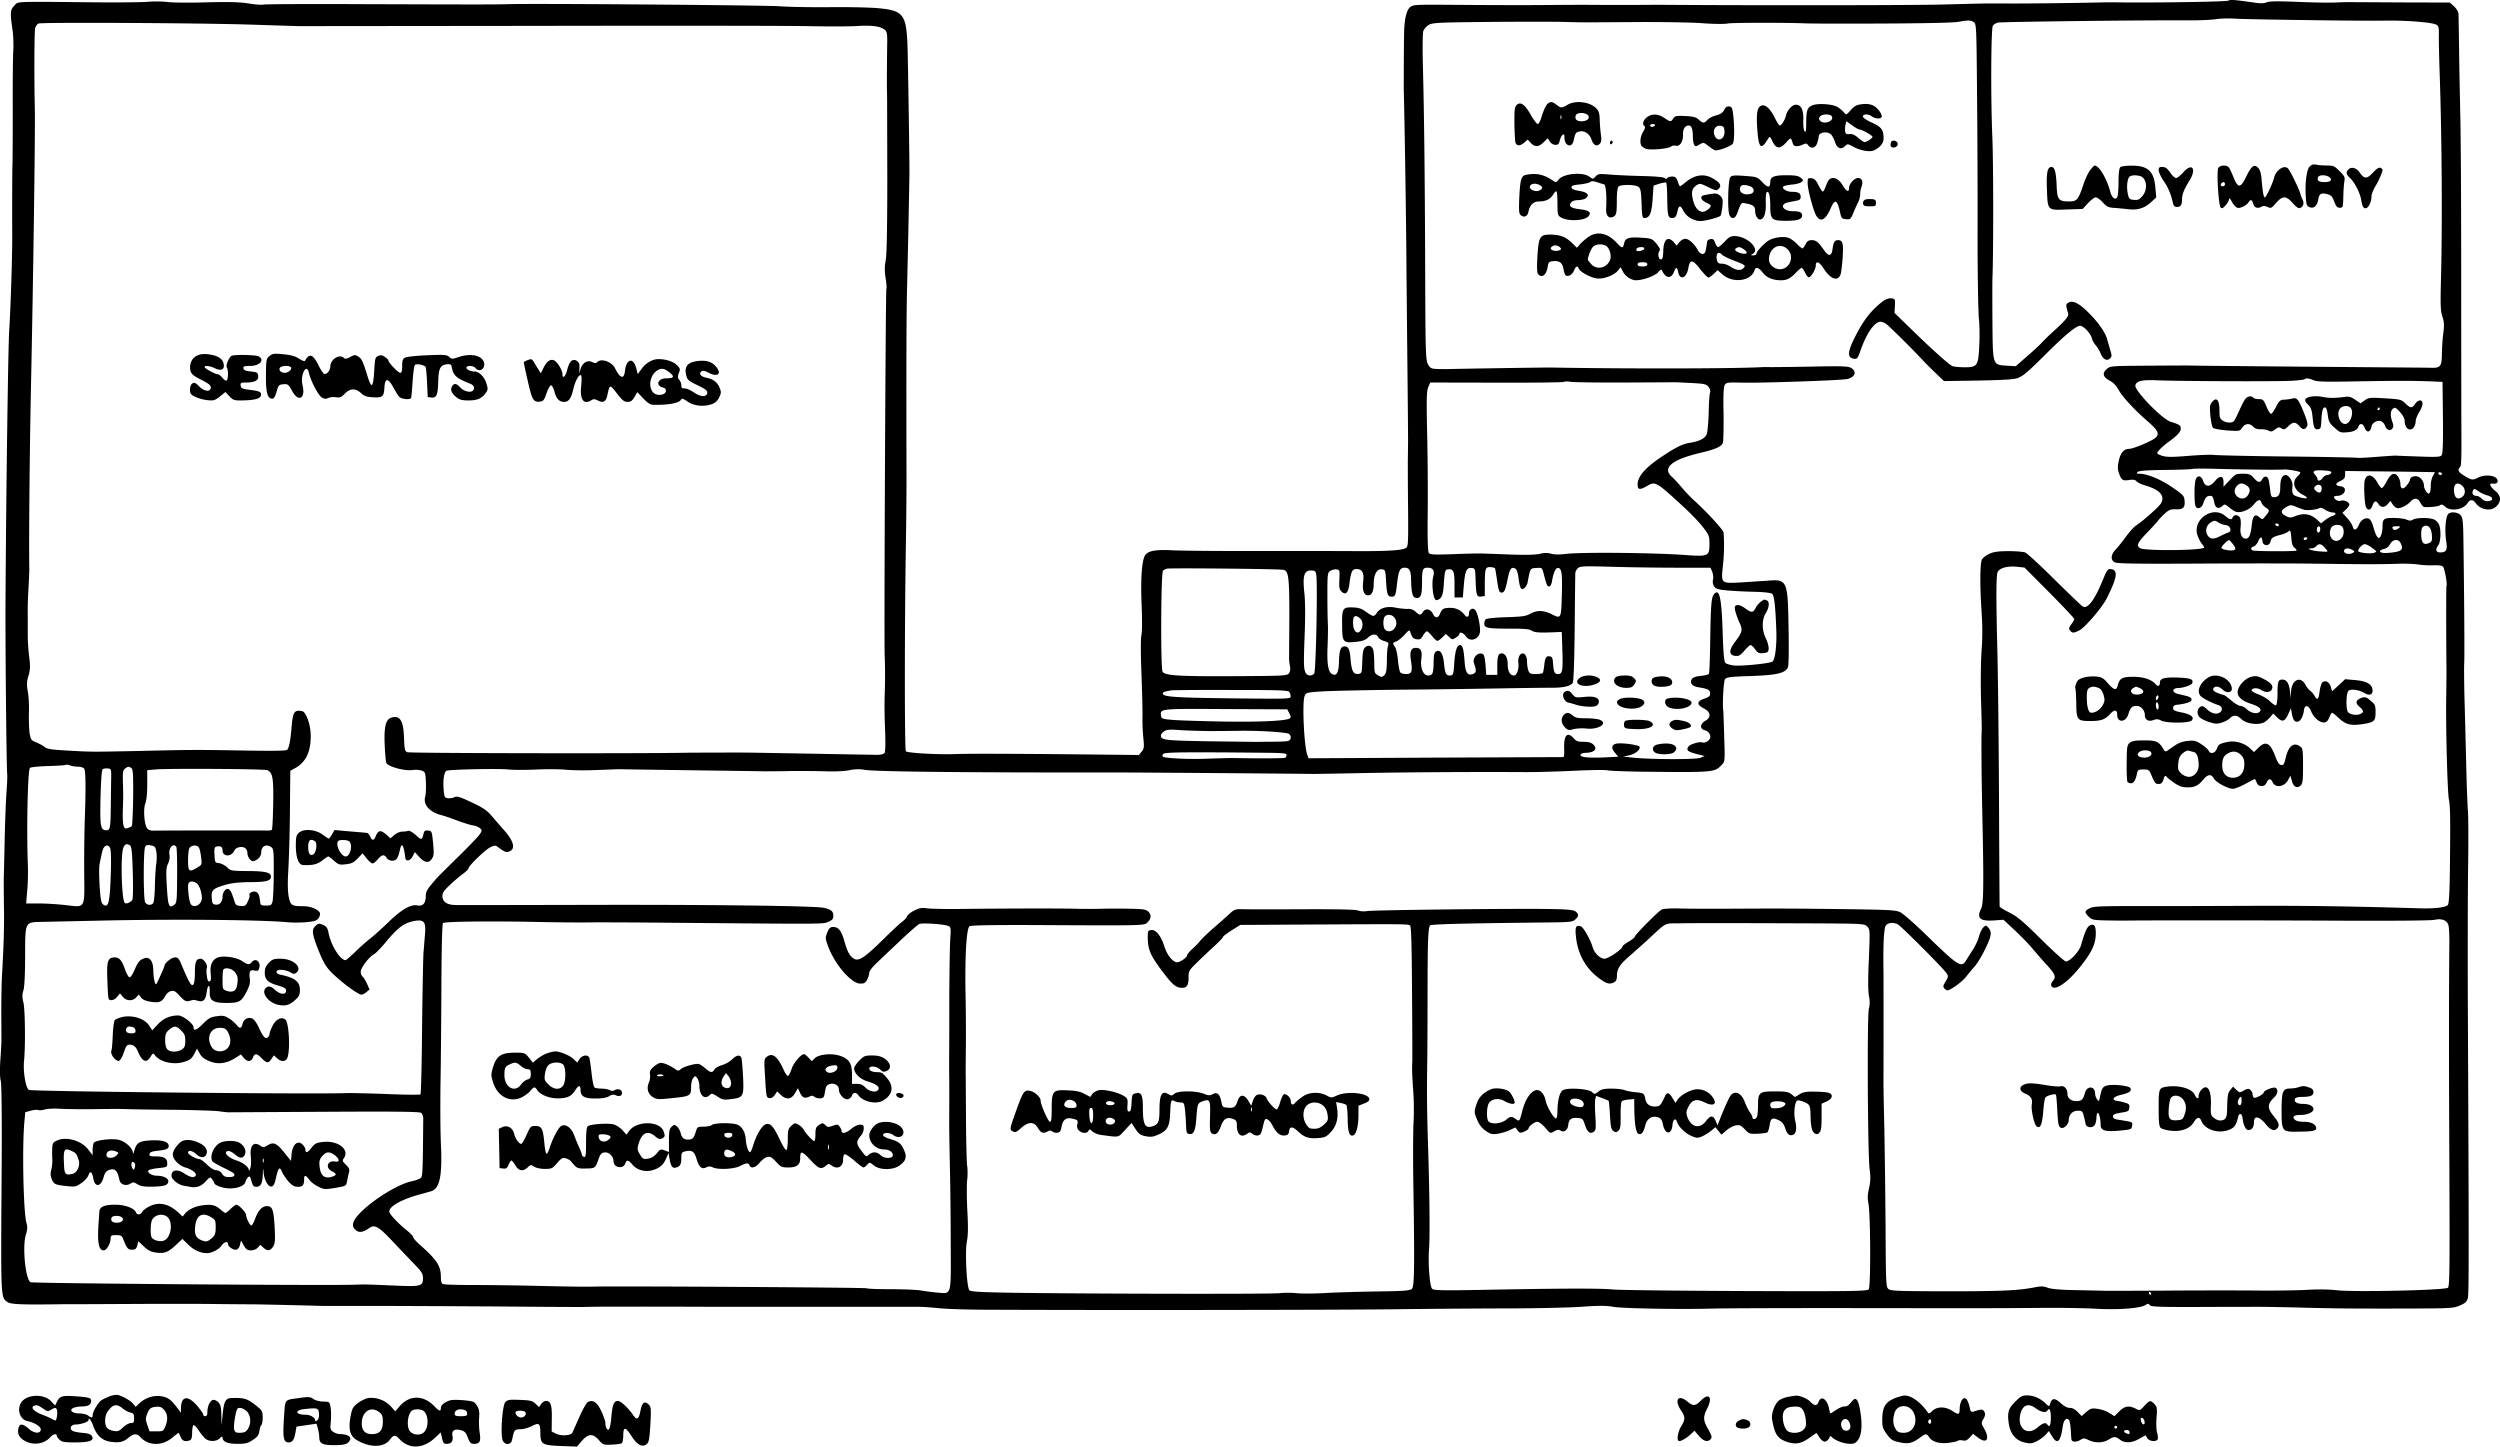 <?xml version="1.0" encoding="utf-8"?>
<svg xmlns="http://www.w3.org/2000/svg" height="334.964" version="1.0" width="578.906" viewBox="0 0 434.179 251.223">
	<title>Second-floor plan of Riddlesdale Lodge.</title>
	<path d="M387.034.104c-.16.183-10.789.366-18.148.32-1.646-.023-3.498-.023-4.069 0-4.754.114-13.623.206-16.091.183-4.183-.023-3.68-.023-11.52.183-5.417.137-33.577.16-48.48.046-.869 0-2.857 0-4.434.022-2.995 0-7.223 0-8.892-.022-.525 0-2.788 0-5.028.022-4.663.046-9.28.046-18.491-.022-6.172-.046-6.492-.023-7.018.434-.594.548-.96 2.057-1.005 4.32-.046 1.326-.069 8.663-.069 9.486.183 7.885.343 18.697.434 26.765.046 5.669.138 15.497.206 21.828.069 6.332.114 12.229.114 13.075-.022.868-.022 2.331-.045 3.245 0 .938 0 4.64.045 8.275.046 5.874.023 6.628-.342 6.88-.595.434-3.086.594-8.64.571-2.766-.023-10.423-.023-17.029-.023-6.606.023-13.257-.046-14.788-.114-2.88-.16-4.206.046-4.8.754-.617.754-.869 3.909-.686 8.503.114 2.651.114 4.846-.023 5.44-.137.617-.137 3.131 0 6.606.114 3.085.206 6.514.183 7.634-.023 1.12.046 2.811.16 3.748.137 1.486.114 1.76-.297 2.263l-.48.594-8.594-.09c-13.326-.138-20.617-.16-23.246-.07-3.108.115-8.32-.182-8.64-.48-.228-.228-.228-21.6 0-35.61.069-3.818.114-9.052.114-11.635-.045-19.406-.022-28.228.092-33.005.068-3.04.206-8.595.274-12.366.069-3.749.137-7.109.137-7.429.046-1.554-.251-20.57-.343-22.857-.228-5.12-.777-5.782-5.257-6.171-1.348-.114-5.143-.206-8.457-.16-3.291.023-7.131-.046-8.503-.16-2.285-.183-42.674-.503-47.04-.366-2.216.069-5.394.069-25.85 0-8.87-.045-16.389 0-16.686.069-.297.091-1.486 0-2.606-.183C41.665.356 39.905.31 36.02.401 33.163.493 30.1.47 29.163.356 28.248.24 26.67.218 25.688.31c-.983.09-5.258.137-9.486.09C2.122.264 3.219.218 2.488.973c-.709.708-.754 1.257-.32 4.16.137.914.206 2.605.137 3.703-.069 1.12-.114 5.76-.091 10.308 0 4.571-.023 8.731-.046 9.257-.046 1.28-.069 7.886-.046 11.863.046 3.314-.251 12.846-.526 17.166-.182 2.857-.525 27.337-.64 46.925-.045 7.406.16 29.097.298 30.125.045.252-.023 1.6-.115 2.995-.114 1.394-.251 5.005-.32 8.045-.068 3.04-.137 6.172-.16 6.949-.023.8 0 2.948.023 4.8.069 3.268-.023 6.697-.32 11.886-.091 1.394-.137 4.525-.137 6.948.023 2.446.023 4.617.023 4.8 0 .206-.069 1.623-.183 3.154-.114 1.737-.091 3.132.069 3.657.137.526.205 5.783.16 14.24-.16 23.772-.183 23.292.937 24.137.617.457 2.377.526 10.057.412h2.514c.937 0 5.577-.023 10.331-.046 4.755-.023 10.903-.023 13.669.023 2.788.023 5.326.046 5.646.046.457-.023 8.617.16 12.48.274h7.794c3.977 0 13.737.046 21.737.091 7.977.069 15.2.115 16.068.092.869-.023 2.149-.046 2.88-.046h4.8c1.92-.023 6.172 0 9.486 0 3.291.023 13.6.023 22.925.023h18.103c.663 0 2.126.114 3.246.228 1.12.138 5.074.275 8.754.275 18.788.091 58.171.045 69.6-.069 7.131-.091 16.754-.16 21.37-.16 4.618-.023 10.104-.137 12.207-.297 2.857-.206 4.16-.183 5.28.023 1.44.274 11.268.457 16.594.32 3.474-.092 15.497-.114 31.2-.092 14.33.023 18.582.023 26.994-.045 3.222-.023 7.405.045 9.234.16 3.748.205 7.543-.092 8.388-.64.457-.297.549-.297.755 0 .182.297 1.645.343 9.234.32 4.937-.023 9.486-.023 10.08-.023.571 0 3.383.046 6.24.114 6.583.183 10.08.206 19.497.183 7.223-.023 7.703-.046 8.823-.526.937-.411 1.211-.663 1.371-1.257.206-.708.206-7.383 0-52.96-.023-8.777 0-19.04.069-22.81.045-3.75.045-7.75-.046-8.87-.092-1.12-.229-4.8-.297-8.16-.092-3.36-.206-8.433-.297-11.29-.069-2.835-.092-5.646-.046-6.24.068-.983 0-11.269-.137-21.029-.046-3.634-.115-4.206-.503-4.64-.572-.617-1.943-.663-2.24-.069-.389.755-.503 2.88-.274 4.412.274 1.691.068 2.126-1.006 2.126-.777 0-.914-.503-.32-1.303.411-.549.48-2.72.091-3.566-.16-.32-.525-.709-.845-.846-.778-.365-3.109-.343-3.68.023-.343.206-.595.206-1.075 0-.365-.16-1.371-.297-2.285-.297-1.783 0-1.92.137-1.92 1.714 0 .366-.115.937-.252 1.303-.343.914-.8.434-1.303-1.326-.274-.982-.548-1.462-.845-1.577-.663-.205-1.326.229-1.692 1.052-.388.96-.868 1.12-1.074.365-.069-.32-.503-1.005-.96-1.508l-.846-.914.595-.549c.342-.32.617-.709.617-.869 0-.457-.915-.868-1.463-.685-.48.16-1.189-.229-1.189-.64 0-.115.252-.206.549-.206 1.326 0 1.897-1.463.64-1.646-1.006-.137-1.074-.457-.137-.914.685-.32.868-.548.868-1.074v-.686l7.749.092c4.251.045 7.771.114 7.817.114.046.023-.092.297-.297.617-.206.343-.389 1.074-.389 1.623 0 1.44-.297 1.851-.8 1.12-.228-.297-.388-.754-.388-1.006 0-.663-.458-1.371-1.052-1.577-.571-.229-1.348.069-1.371.526 0 .16-.252.617-.549.983-.64.8-1.12.685-1.12-.298 0-.342-.183-.891-.388-1.188-.595-.869-1.28-.594-1.989.8-.343.663-.731 1.188-.868 1.166-.115-.023-.458-.435-.732-.938-.8-1.417-1.783-1.668-2.194-.502-.229.662-.069 4.228.206 4.777.342.64.845.502 1.12-.32.297-.823.64-.915 1.05-.229.412.64 1.098.617 1.624-.046l.434-.525.412.64c.228.365.64.64.89.64.618 0 1.647-.549 2.218-1.166.64-.709 1.257-.617 1.691.206.206.411.503.731.663.754.983.068 2.515-.092 2.766-.32.229-.183.457-.114.869.251.914.892 3.131.549 3.862-.571.458-.709.938-.732 1.418-.069.868 1.235 2.697 1.532 3.634.572.891-.869.8-1.875-.252-2.697-.891-.709-1.097-1.349-.411-1.235.686.115 1.051-.228.777-.754-.388-.708-2.126-.868-3.268-.297-.983.503-1.143.48-2.56-.389-.915-.571-1.075-.937-.64-1.394.274-.251.297-1.371.251-8.594 0-2.126-.023-13.463-.023-25.211 0-11.749-.068-24.115-.16-27.475-.068-3.36-.183-8.502-.206-11.405-.045-2.903-.091-5.577-.091-5.966-.023-.434-.297-.914-.754-1.371l-.755-.686-7.84-.023c-4.297-.023-8.274-.046-8.8-.046-.525-.022-1.828 0-2.88.046-1.05.069-4.09.023-6.765-.091-3.543-.137-5.029-.137-5.532.068-.502.206-1.097.229-2.354.023-2.971-.434-4.068-.526-4.274-.32zm13.417 3.383c5.806.091 12.069.137 13.92.091 3.611-.045 8 .298 8.754.709.389.206.457.48.434 1.737-.022.823.046 4.092.16 7.246.366 10.971.458 26.034.206 35.314-.114 4.434-.068 5.463.252 6.4.297.891.342 1.463.16 2.857-.138.96-.229 2.583-.252 3.589 0 2.148-.251 2.49-1.76 2.445-.548-.023-10.011-.091-21.028-.183-11.04-.091-20.366-.183-20.777-.205-.389-.023-3.703 0-7.36.022-6.56.046-6.652.046-7.292.595-.822.731-.64 1.417.572 2.034.571.297 1.097.846 1.486 1.554.662 1.212 2.72 3.452 5.097 5.509 1.76 1.554 2.057 2.148 1.348 2.811-.617.572-3.863 1.943-4.617 1.943-.891 0-1.486.709-1.783 2.08-.205.914-.205 1.463 0 2.057.435 1.28.663 1.44 1.76 1.28.754-.114 1.074-.068 1.303.206.183.206.869.549 1.531.731 2.515.732 3.452 1.783 2.766 3.063-.32.594-3.108 3.086-4.343 3.886-.365.228-1.142 1.097-1.737 1.897-.594.823-1.394 1.829-1.805 2.263-.869.914-.938 1.828-.183 2.24.411.228 3.748.274 13.737.228 7.268-.045 16.457-.045 20.411 0 8.434.115 12.137.138 15.108.023 1.19-.045 2.698.023 3.36.115.663.114 1.875.182 2.675.16.96-.046 1.577.045 1.737.251.274.32.777 3.063.594 3.337-.068.114-.068 7.749 0 15.063 0 .457-.023 2.354-.046 4.206-.091 5.234.206 16.434.458 17.76.251 1.348.274 3.154.182 11.93-.045 4.366-.16 6.24-.365 6.446-.412.435-2.309.64-4.869.572-12.297-.366-19.68-.457-28.434-.434-5.691.022-12.16.045-14.4.045-12.937-.023-13.76 0-14.514.389-.891.457-.914.686-.137 1.463.526.525.777.594 3.063.64 1.348.023 3.154.045 4.023.023 4.434-.046 22.56-.046 36.365.022 9.234.046 15.977-.022 16.548-.137 1.28-.297 2.218.046 2.469.937.091.366.16 1.623.16 2.812-.091 8.777-.091 21.188 0 39.062.069 17.6.046 20.846-.251 21.075-.503.434-16.343.777-19.292.434-1.417-.16-3.36-.183-5.165-.069-1.578.092-5.738.16-9.235.115-3.497-.023-10.514-.023-15.588.022-5.097.023-9.783.046-10.446.023-.663-.023-2.925-.068-5.051-.114-2.606-.046-4.114-.183-4.732-.411-.731-.275-1.142-.298-2.4-.046-2.88.548-5.874.663-15.36.663-8.708-.023-9.554-.069-9.942-.435-.389-.388-.412-1.325-.457-10.81a1916.16 1916.16 0 0 0-.206-16.87c-.092-3.565-.16-7.222-.16-8.16.023-2.24.023-18.49 0-19.565-.069-4.64.091-7.337.434-7.726.434-.48 1.303-.548 2.057-.16.595.298 7.932 7.658 8.48 8.503.32.48.297.617-.183 1.417-.48.823-.48.915-.137 1.28.32.32.503.32.937.092 1.006-.526 2.309-1.577 2.858-2.309.297-.411.891-1.097 1.302-1.577.892-.937 2.629-4.274 2.835-5.44.091-.548.023-.914-.297-1.303-.435-.548-.48-.548-.938-.137-.251.252-.594.937-.754 1.577-.16.617-.64 1.646-1.074 2.309-.434.663-.96 1.508-1.189 1.874-.8 1.326-1.348.983-7.2-4.731-1.851-1.783-3.725-3.429-4.205-3.657-.778-.389-1.875-.435-9.989-.549-10.24-.114-10.148-.114-19.543-.069-3.771.023-7.885 0-9.12-.045-1.257-.023-2.514.045-2.765.183-.595.274-4.686 4.411-4.686 4.708 0 .137-.48.526-1.074.869-.595.343-1.075.731-1.075.845 0 .458-2.468 2.126-3.13 2.126-.732 0-1.76-.983-2.035-1.966-.366-1.302-1.623-3.52-2.057-3.657-.846-.274-1.029.069-.869 1.669.297 3.177 1.737 5.737 4.229 7.497 1.142.823 1.668.937 2.422.549.32-.183.48-.503.48-1.098 0-1.211.458-1.965 2.195-3.474.823-.708 2.217-1.966 3.085-2.743 3.452-3.2 2.858-2.88 5.463-2.925 3.063-.046 7.703-.046 21.097 0 11.017.045 11.109.045 11.612.548.502.526.502.572.297 5.737-.16 3.429-.137 5.6.023 6.377.16.823.16 1.509-.023 2.195-.32 1.28-.206 25.417.137 27.885.183 1.326.16 2.057-.092 3.2-.274 1.12-.297 1.783-.114 2.743.366 1.989.412 14.446.046 14.88-.274.32-2.903.366-21.349.297-11.588-.046-21.988-.16-23.108-.274-2.148-.206-8.457-.206-22.583.068-7.291.137-8.571.092-8.8-.205-.411-.48-.708-4.526-.525-6.812.183-2.057.091-10.171-.183-18.56-.183-5.897-.206-8.891-.114-14.765.022-2.103.045-7.086.045-11.04 0-8.8.092-11.589.435-11.909.228-.228 5.942-.365 21.188-.525 3.109-.046 3.589-.092 4.023-.503.663-.572.64-1.006-.023-1.44-.411-.252-1.577-.343-4.731-.389-6.629-.091-30.4.183-31.406.366-.503.091-1.211.046-1.577-.114-.457-.16-3.68-.229-9.349-.206-4.777.023-9.44.023-10.354 0-1.646-.046-1.714-.023-2.651.846-.526.48-1.76 1.577-2.743 2.422-.983.869-2.011 1.852-2.286 2.195-.274.365-.891 1.005-1.394 1.44-.48.434-.891.937-.891 1.097 0 .183-.366.548-.823.846-.663.388-.937.457-1.303.251-.754-.389-1.417-1.371-1.852-2.72-.594-1.806-1.44-2.857-2.217-2.766-.617.069-.64.137-.64 1.395.046 2.102.48 3.085 2.766 6.08 1.554 2.057 2.194 2.56 3.2 2.56.823 0 1.12-.458 1.12-1.76 0-1.189.023-1.235 1.737-2.903.96-.937 2.331-2.217 3.017-2.835.663-.64 1.234-1.234 1.234-1.348 0-.114.686-.617 1.509-1.143l1.486-.937 12.251-.069c17.051-.091 16.96-.091 17.257.206.183.16.274 3.726.32 11.451.046 6.172.069 11.657.046 12.183-.069 1.417-.023 2.332.183 5.394.114 1.509.114 3.932.023 5.349-.069 1.44-.092 6.194-.023 10.56.228 14.377.183 17.691-.252 18.125-.343.32-1.234.39-5.965.458-3.086.045-7.155.16-9.075.274-1.92.114-4.182.114-5.028.023-.869-.092-2.172-.092-2.88 0-1.417.183-33.989.114-46.308-.069-5.623-.091-7.36-.183-7.589-.434-.48-.503-.8-6.789-.434-8.526.205-1.028.228-2.491.068-5.371-.114-2.172-.114-4.549-.023-5.28.092-.709.092-1.806 0-2.4-.09-.594-.182-4.16-.205-7.909-.023-3.771-.046-7.222-.046-7.68-.023-.457 0-2.788.023-5.165.023-2.377 0-6.743-.069-9.714-.091-6.309.183-10.789.709-11.178.228-.182 4.686-.251 15.268-.182 13.852.068 14.995.045 15.475-.343.777-.64.914-1.395.342-1.966-.434-.434-.845-.503-3.314-.549a154.112 154.112 0 0 0-4.617 0c-1.006.046-3.269.046-5.051 0-3.36-.068-12.206-.045-19.909.046-2.445.023-4.96-.023-5.577-.114-.891-.137-1.303-.069-2.217.388-.594.298-1.143.732-1.234.96-.069.229-.457.686-.892 1.006-.434.32-1.851 1.646-3.177 2.949-3.108 3.085-4.228 3.863-5.028 3.52-.8-.366-1.258-1.166-1.783-3.04-.526-1.852-1.029-2.537-1.943-2.537-.549 0-.732.16-1.052.937-.342.868-.342 1.051.023 2.08 1.097 3.268 4.092 6.811 5.715 6.811.662 0 .891-.114 1.188-.686.206-.411.366-.937.366-1.211s.571-1.029 1.348-1.737c.732-.709 2.126-2.034 3.109-2.949 2.057-1.988 3.68-3.405 4.183-3.748.411-.252 4.114-.023 5.005.297.55.206.55.251.412 2.423-.069 1.234-.137 5.623-.16 9.783 0 4.16 0 8.685-.023 10.08v3.474c.023.525.023 2.743.023 4.914-.023 4.937-.023 4.96.114 11.657.069 3.04.137 8.96.137 13.166.046 8.868.16 8.411-2.262 8.205-.8-.068-2.103-.228-2.88-.365-.8-.138-3.2-.229-5.349-.229-2.126 0-4-.069-4.137-.16-.229-.137-41.988-.389-46.926-.297-1.965.046-4.182.023-12-.16a560.153 560.153 0 0 0-9.965-.114c-2.332 0-4.412-.069-4.64-.16-.274-.092-.389-.435-.389-1.235 0-1.92-.708-2.994-3.657-5.6-.64-.548-1.143-1.142-1.143-1.302 0-.16-.502-.709-1.142-1.212-1.28-1.028-2.629-2.4-2.949-3.017-.457-.846 1.554-2.149 4.823-3.086.983-.274 2.057-.571 2.354-.663 1.531-.457 1.989-2.674 1.714-8.342-.091-1.966-.114-6.56-.068-10.195.068-3.634.137-11.382.16-17.21.023-6.424.137-10.72.274-10.835.274-.274 8.594-.366 16.8-.183 3.154.069 7.04.091 8.64.069 1.577-.023 8.228 0 14.766.068 26.605.229 25.714.229 26.696-.16.71-.32.892-.503.892-1.028 0-.8-.32-1.075-1.554-1.395-1.395-.365-19.909-.594-43.086-.525-11.017.022-20.457.045-20.96.022-1.44-.022-2.194-.502-2.285-1.394-.046-.663.114-.96 1.211-2.011a29.09 29.09 0 0 1 2.286-1.966c.571-.411 1.028-.846 1.028-1.006 0-.411 2.812-3.131 3.749-3.634.571-.297.914-.366 1.143-.206 1.348.983 1.6 1.098 2.08.96 1.257-.411.96-1.76-.823-3.771a119.383 119.383 0 0 1-2.057-2.377c-.892-1.029-1.532-1.486-3.543-2.423-2.034-.96-2.56-1.12-2.972-.914-.251.16-.777.228-1.12.205-.617-.091-.662-.182-.777-1.531-.137-1.623.069-2.971.48-3.246.412-.228 9.029-.411 10.743-.228.777.091 2.857.091 4.64.023 1.76-.092 4.183-.092 5.371.022 1.189.115 3.68.138 5.532.046 1.851-.068 3.566-.137 3.84-.137.251.023 5.76.091 12.228.183 6.469.091 12.206.16 12.732.183.525 0 2.583 0 4.548-.046 1.989-.023 4.8 0 6.24.046 1.509.068 3.269-.023 4.069-.183a6.952 6.952 0 0 1 2.743-.069c2.057.32 17.257.48 44.685.457 3.611 0 27.817.183 33.234.252.526 0 4.572-.069 9.006-.16 7.451-.137 18.514-.206 27.36-.16 2.034.023 6.034-.092 8.845-.229 2.835-.137 5.486-.183 5.897-.068.389.091 3.109.183 6.012.228 12.457.137 12.548.115 13.76-1.188.571-.595.571-.64.434-4.892-.069-2.354-.137-4.365-.16-4.502-.183-.892.046-5.143.297-5.486.252-.343.914-.434 4.503-.549 4.594-.16 6.034-.503 6.446-1.577.114-.297.16-3.337.091-6.766-.137-8.32-.206-8.502-3.749-8.205-1.074.068-3.13.206-4.594.297-3.405.183-3.383.183-3.063-2.857.229-1.943.252-4.183.115-5.829-.046-.457-3.086-3.748-5.212-5.645-.525-.48-1.44-1.44-2.034-2.149-.594-.708-1.371-1.554-1.737-1.874-1.714-1.554 0-2.972 4.891-4.137 2.72-.64 3.726-1.097 3.977-1.76.092-.275.138-2.515.115-4.983-.069-3.086 0-4.64.183-5.006.274-.503.434-.526 3.2-.457 3.588.069 17.348-.411 18.17-.64 1.304-.366 1.624-1.257.64-1.897-.502-.32-1.462-.366-7.016-.252a551.9 551.9 0 0 1-7.063.092c-.32-.023-.983-.023-1.44 0-4.8.274-23.863.297-36.594.068-1.029-.022-17.143.23-18.011.275-.389 0-1.235 0-1.852-.023-1.006-.046-1.166-.137-1.554-.823-.389-.731-.434-1.92-.48-15.794-.046-15.909-.183-28.366-.412-36.526-.068-2.834-.022-5.234.092-5.577.137-.32.526-.777.891-1.005.595-.412 1.532-.458 10.629-.549 5.485-.046 11.268-.046 12.845 0 3.36.091 2.766.091 12.96.023 4.366-.023 9.417.068 11.223.206 1.829.137 3.772.16 4.32.045.823-.16 10.194-.16 13.509-.023.388.023 3.085.046 5.988.046 12.389 0 19.52-.114 20.617-.32 1.577-.297 2.149-.297 2.652.092.411.297.434 1.074.525 12.297.069 6.582.115 17.645.092 24.57 0 6.95.114 13.487.228 14.538.115 1.051.16 3.177.069 4.731-.16 3.543-.343 3.772-2.56 3.772-.846 0-1.806-.092-2.103-.206-.594-.229-3.886-3.2-7.703-6.948l-2.354-2.286.068-1.212c.069-1.005 0-1.211-.365-1.28-.846-.182-1.532.183-2.995 1.555-1.462 1.394-2.56 3.017-3.885 5.76-.914 1.92-.96 2.88-.092 3.085.755.206.869.069 1.395-1.462 1.028-2.926 2.422-4.915 3.451-4.915.229 0 .686.183 1.006.412.525.365 4.937 4.754 6.4 6.354a83.792 83.792 0 0 0 2.057 2.057l1.554 1.486 6.012-.092c4.57-.091 6.217-.205 6.857-.457.982-.411 1.714-1.051 5.165-4.48 3.04-3.017 4.937-4.571 5.6-4.571.595 0 1.829 1.303 2.035 2.148.068.343.388.892.662 1.212.298.343.686.96.846 1.394.412 1.051 1.12 1.44 1.646.914.343-.32.343-.502.068-1.394-.16-.571-.434-1.463-.571-2.011-.366-1.212-1.577-2.926-3.291-4.617-1.555-1.555-2.652-2.103-3.383-1.692-.503.252-.526.457-.092 1.852.183.548-.457 1.28-3.245 3.794a35.956 35.956 0 0 0-1.326 1.326c-.274.32-1.394 1.37-2.514 2.33l-2.012 1.76-1.531-.09c-2.514-.16-2.446.022-2.514-7.612-.023-3.497-.023-6.88 0-7.474.182-4.297.182-20.32-.023-24.823-.275-6.583-.229-18.514.091-19.108.114-.229.526-.48.914-.572.64-.137 25.074-.434 32.8-.388 1.966.023 4.252-.069 5.029-.206.8-.114 2.263-.16 3.245-.091.983.068 6.56.182 12.366.251zm-357.232.777c4.023.137 7.908.252 8.64.274l41.623-.045c22.17-.046 43.176-.023 46.696.045 3.497.069 7.429.069 8.755-.022 2.514-.16 4.022.045 4.754.685.366.32.434.732.388 2.789-.045 3.474-.068 7.291-.022 8.411.022.526.022 6.903.045 14.149 0 9.097-.091 13.645-.274 14.651-.206 1.051-.206 1.874-.023 3.086.16.914.206 1.76.137 1.874-.137.229-.411 60.182-.297 63.542a94.514 94.514 0 0 1 0 7.2c-.046 1.143-.023 3.726.069 5.76.091 2.355.068 3.863-.092 4.092-.16.228-.617.343-1.371.343-.64-.023-5.76-.092-11.36-.206-5.6-.092-10.469-.183-10.789-.183-1.028-.023-10.17 0-11.04.023-7.977.16-47.976.091-48.342-.092-.411-.205-.48-.548-.549-2.514-.114-2.948-.662-3.885-2.125-3.52-1.029.275-1.372 1.532-1.235 4.709.069 1.508.183 2.948.275 3.154.274.686 3.223 1.486 4.64 1.257.48-.068 1.165-.023 1.531.114.594.229.64.366.709 2.012.045.96 0 2.08-.115 2.491-.411 1.395.755 2.697 2.789 3.223.434.092 1.646.526 2.697.914 1.051.389 2.309.8 2.811.869.48.069 1.052.32 1.258.526.342.32.32.434-.16 1.12-.298.411-2.012 2.194-3.795 3.931-3.931 3.886-3.405 3.337-4.548 4.709-.777.914-.96 1.348-.96 2.08 0 1.165-.526 1.714-1.44 1.531-1.12-.229-2.743.686-4.892 2.766-1.074 1.051-2.537 2.377-3.268 2.948-.709.572-1.943 1.646-2.72 2.423-.777.754-1.509 1.372-1.6 1.372-.914 0-2.469-2.446-2.926-4.572-.206-1.051-.366-1.28-1.006-1.554-.685-.297-.8-.274-1.325.206-.64.617-.572 1.302.365 3.748 1.098 2.812 1.578 3.566 3.155 4.983 1.737 1.577 4.023 3.2 4.48 3.177.183 0 .571-.183.868-.434l.549-.457-.434-.983c-.252-.549-.595-1.12-.778-1.257-.182-.16-.32-.549-.32-.869 0-.663 1.463-2.583 2.309-3.017.297-.16 1.234-1.12 2.08-2.149 2.149-2.582 3.177-3.337 5.12-3.657 1.463-.228 1.806.229 1.668 2.126-.068.8-.182 2.331-.274 3.383-.068 1.051-.183 6.994-.251 13.188-.046 6.195-.183 11.36-.274 11.452-.092.091-2.766.068-5.943-.069-3.155-.114-6.24-.183-6.835-.16-4.754.229-54.696-.274-55.222-.548-.549-.275-1.051-3.2-.846-5.075.252-2.583.183-8.914-.114-10.125-.229-.869-.229-1.349 0-2.08.183-.595.297-2.857.297-5.966.023-6.103-.091-5.874 3.04-5.943 1.143-.023 5.486-.114 9.646-.206 12.868-.297 28.205-.16 32.937.275.891.091 2.377.068 3.314-.023 1.371-.137 1.76-.274 2.034-.709.206-.297.297-.685.229-.868-.229-.617-1.555-1.166-2.835-1.189-2.08 0-2.262-.114-2.582-1.623-.16-.845-.206-2.263-.115-3.862.183-3.109.32-8.069.343-13.783l.046-4.252.754-.411c1.92-1.029 2.812-2.834 2.789-5.691 0-1.852-.8-4.138-1.509-4.252-1.371-.251-1.6.114-1.828 2.926-.183 2.217-.412 3.337-.732 3.771-.183.206-2.194.229-7.84.137-8.365-.137-8.457-.137-18.4.092-7.977.16-7.794.16-12.16-.092-2.514-.137-3.382-.274-3.725-.594-.229-.206-.892-.571-1.44-.8-.915-.366-.983-.457-1.189-1.623-.091-.685-.16-2.285-.114-3.543.046-1.234-.046-2.925-.206-3.725-.206-1.189-.183-1.669.137-2.72.297-1.075.32-1.623.115-3.246a35.191 35.191 0 0 1-.252-3.749v-3.84c-.023-1.12.046-3.108.137-4.434.069-1.325.137-2.72.137-3.108-.09-4.503.046-20.069.275-31.2.434-20.617.754-44.64.685-48.617-.137-5.508-.09-13.691.046-14.217.092-.366.366-.754.617-.846.64-.228 27.634-.091 36.503.183zm358.603 61.783c.618.251 2.218.297 7.635.182 7.2-.114 9.097-.114 12.594 0l2.148.092.069 6.194c.046 4.549-.023 6.309-.229 6.56-.228.297-.937.32-4.022.206-2.058-.069-3.84-.137-3.978-.16-.137 0-1.645.091-3.36.228-1.714.138-3.177.206-3.245.16-.092-.045-5.532-.16-12.137-.228-6.583-.069-12.343-.206-12.777-.274-.457-.069-2.423 0-4.389.16-2.766.228-3.794.228-4.526.022-.525-.16-.96-.365-.96-.48 0-.274.846-1.12 1.852-1.874 1.623-1.166 2.24-1.828 2.24-2.4 0-.571-.229-.708-1.76-1.188-1.509-.48-6.286-5.418-6.126-6.309.16-.777 1.166-1.006 3.794-.891 3.269.16 20.32.228 23.223.091 1.234-.069 2.309-.183 2.377-.274.252-.229.732-.183 1.577.183zm-119.633.388c4.594-.023 8.548-.046 8.823-.046.251 0 1.554.069 2.88.138 2.103.114 2.445.182 2.834.662.274.343.366.709.251 1.029-.091.274-.205 1.851-.228 3.52-.046 1.669-.206 3.314-.343 3.68-.274.709-1.28 1.234-2.926 1.486-1.257.205-2.24.663-4.8 2.354-2.903 1.92-4.274 3.474-4.274 4.869 0 .96.366 1.005 1.646.274 1.463-.846 1.531-.8 6.514 3.794 1.12 1.029 2.56 2.537 3.177 3.337 1.074 1.394 1.143 1.554 1.143 2.949 0 2.103-.229 2.194-4.069 1.92-5.462-.412-18.148-.526-20.8-.206-1.097.137-2.01.137-2.605-.023-.64-.183-1.234-.183-2.012.023-.731.16-2.491.206-5.074.114-2.171-.091-4.388-.16-4.914-.183-.526-.022-2.766.023-4.983.115-3.2.114-4.046.091-4.274-.183-.183-.229-.252-2.286-.206-6.88.046-3.589 0-9.829-.091-13.829-.137-6.034-.092-7.428.183-8.091l.342-.823 11.543.023c6.354.023 11.634-.046 11.703-.137.091-.092.64-.092 1.211 0 .549.068 4.778.137 9.349.114zM392.77 81.567c1.966.022 3.703 0 3.84-.023.389-.092 2.766.297 2.88.48.046.114-.16.434-.503.731-1.006.96-.594 2.377.96 3.177 1.189.594.754.823-.708.389-1.12-.32-1.212-.48-1.098-1.943.069-.8-.617-1.874-1.188-1.874-.617 0-.937.731-.937 2.103 0 1.28-.297 1.737-1.097 1.737-.458 0-.549-.16-.663-1.395-.092-.754-.229-1.577-.32-1.782-.206-.55-.732-.526-1.052.068-.365.663-.754.594-1.485-.251-.549-.617-.8-.709-1.897-.709-1.189 0-1.303.069-2.286 1.143l-1.052 1.12v-.777c0-1.189-.617-1.257-1.531-.16-.914 1.051-1.646 1.006-2.034-.137-.343-.983-1.12-.96-1.326.045-.229 1.098-.183 4.115.069 4.48.32.526 1.051.229 1.302-.548.298-.983.618-1.326 1.166-1.326.457 0 .526.114.777 1.28.183.846.732 1.051 1.326.526.457-.412.503-.389 1.211.183.389.342.938.685 1.189.777.846.251 2.354-.32 3.063-1.212.754-.937 1.166-1.051 1.371-.365.092.251.412.617.754.845.71.457.71.549-.022 1.44-.549.686-.572.686-1.052.275-.777-.709-1.165-.343-1.348 1.211-.183 1.829-.48 2.469-1.052 2.469-.708 0-1.051-.846-.891-2.08.068-.595.023-1.28-.092-1.532-.297-.548-1.097-.617-1.28-.091-.205.503-.502.434-1.325-.252-2.103-1.783-5.577.526-4.846 3.223.137.503.48 1.189.731 1.532.275.342.48.662.48.731 0 .526-10.125.64-11.108.137-.732-.411-.457-1.028 1.234-2.743.892-.937 1.737-1.851 1.852-2.034.137-.206.64-.731 1.12-1.189.777-.708 1.074-.822 1.965-.8 1.28.069 1.646-.297 1.532-1.508-.069-.823-.229-1.006-2.103-2.286-1.966-1.371-4.389-2.377-5.692-2.377-.525 0-.594-.068-.365-.297.228-.229 1.623-.32 4.891-.366 2.537-.023 4.64-.114 4.709-.183.068-.045 1.965-.068 4.228 0 2.24.069 5.715.115 7.703.138zm12.069.365c.205.183-.275.572-.686.572-.252 0-.594.228-.754.48-.343.525-.915.663-.915.205 0-.16-.183-.48-.411-.731-.343-.389-.366-.48-.069-.686.32-.183 2.606-.068 2.835.16zm19.245.343c0 .137-.091.229-.228.229a.466.466 0 0 1-.366-.229c-.092-.137.023-.251.228-.251.206 0 .366.114.366.251zm-33.897 2.057c.64.435.686.983.16 1.737-.434.617-1.211.686-1.828.137-.549-.502-.549-1.234-.046-1.805.503-.549 1.006-.572 1.714-.069zm37.326-.068c.64.48.754 1.44.205 1.942-.708.64-1.325.412-1.485-.57-.229-1.418.365-2.08 1.28-1.372zm-24.297.525c0 .777-.412.983-.983.48-.366-.32-.412-.502-.206-.754.48-.548 1.189-.388 1.189.274zm27.314.595a5.459 5.459 0 0 0 1.486.662c1.005.275 1.097.87.137.983a1.332 1.332 0 0 1-1.143-.411c-.252-.274-.663-.503-.914-.503-.549 0-.823-.366-.64-.846.182-.457.297-.457 1.074.115zm-30.423 3.131c.617.183 2.286 0 2.766-.297.137-.092.548.046.937.32.389.251.96.457 1.257.457.297 0 .549.091.549.229 0 .114-.252.297-.549.388-.297.092-.868.412-1.257.709l-.709.571-.777-.708c-1.051-.915-2.217-1.12-3.565-.595-.96.366-1.098.366-1.783.023-.937-.503-.937-.937.045-1.531.709-.412.846-.435 1.623-.115.457.206 1.12.435 1.463.549zm-14.765 2.263c.274.183.8.366 1.188.411.846.092 1.166 1.075.434 1.303-.251.069-.845.343-1.325.594-1.166.618-1.783.595-2.24-.114-.457-.708-.252-1.691.457-2.171.617-.457.868-.457 1.486-.023zm10.422.366c0 .137-.091.251-.228.251-.115 0-.297-.114-.366-.251-.091-.115.023-.229.229-.229.205 0 .365.114.365.229zm10.995.297c.365.388.365 1.44-.023 1.92-1.12 1.44-2.72-.092-1.852-1.737.297-.526 1.417-.64 1.875-.183zm15.588 1.485c.069.983.023 1.143-.526 1.395-.914.411-1.325-.069-1.325-1.509 0-.846.091-1.211.411-1.394.731-.412 1.371.228 1.44 1.508zm-19.383-1.074c0 .274-.091.526-.228.617-.252.16-.457-.343-.32-.777.183-.457.548-.343.548.16zm13.577-.091c-.525.388-.891.365-1.051-.092-.046-.183.206-.274.708-.274.755.023.778.023.343.366zm-18.034 3.383c.252.182.389.388.32.48-.183.16-7.383.137-7.657-.046-.343-.229-.228-.549.252-.686.25-.091.594-.48.754-.868.366-.892.663-.915.754-.046.091.891 1.189.96 1.394.068.16-.64.412-.822 1.852-1.188.571-.16 1.165-.434 1.325-.617.252-.252.32-.046.435 1.12.068 1.051.228 1.531.571 1.783zm2.172-1.6c-.069.137-.252.251-.366.251-.137 0-.229-.114-.229-.251 0-.115.16-.229.366-.229s.32.114.229.229zm-12.846 1.005c.434.595.48.777.229.96-.366.206-1.898.023-2.24-.297-.183-.16.96-1.394 1.325-1.417.069 0 .366.343.686.754zm29.051-.297c.526 1.029.32 1.417-.891 1.623-1.577.251-2.537.206-2.652-.091-.045-.138.252-.343.663-.435.457-.091.846-.411 1.097-.845.412-.846 1.395-.96 1.783-.252zm-13.554.457c.137.092.411.389.64.663.434.48.411.503-1.074.389-1.395-.092-2.583-.526-1.44-.526.274 0 .617-.16.8-.366.32-.388.685-.457 1.074-.16zm8.663.457c.846.64.846.64.297.846-.503.183-2.217.046-2.674-.228-.32-.183.594-1.28 1.074-1.28.251 0 .846.297 1.303.662zm-3.452.343c.389.206.412.297.16.457-.754.503-1.92.115-1.531-.502.183-.298.754-.298 1.371.045zm-148.89 3.2c.023.046.16.823.297 1.715.297 2.125.411 2.491.823 2.491.48 0 .686-.411 1.074-2.4.366-1.806.663-2.171 1.394-1.714.183.114.412.868.503 1.691.206 1.714.503 2.149 1.075 1.577.205-.205.434-.617.48-.914.48-2.491.434-2.446 1.508-2.514 1.006-.069 1.006-.069 1.28.96.526 2.057.617 2.24.96 2.24.206 0 .412-.366.503-.96.274-1.577.663-2.332 1.097-2.24.594.114.709 1.028.594 4.914-.091 3.817-.16 3.931-1.622 3.177-1.463-.754-2.606-.8-3.772-.183-.868.48-1.44.549-4.228.64-1.783.046-3.383.206-3.543.343-.183.137-.297.48-.297.777 0 .754.548.869 4.457.869 2.514 0 3.383.068 3.817.365.434.275 1.097.343 2.88.298l2.308-.092.092 2.994c.137 3.749.023 4.32-.732 4.32-.64 0-.777-.32-.891-2.034-.046-.708-.183-.983-.503-1.028-.663-.138-.868.205-1.006 1.485-.068.64-.182 1.257-.251 1.372-.069.114-.617.205-1.211.205-.915 0-1.098-.068-1.303-.594-.115-.343-.229-1.028-.229-1.531 0-.823-.32-1.463-.754-1.463-.503 0-.869.777-.754 1.623.137 1.051-.252 2.217-.755 2.217-.685 0-1.097-.732-1.097-1.92 0-1.189-.411-1.92-1.074-1.92-.549 0-.732.526-.732 2.148v1.578h-1.92l-.114-1.578c-.068-.845-.206-1.691-.32-1.851-.32-.48-1.074-.343-1.508.297-.297.48-.32.732-.115 1.349.389 1.097.32 1.417-.274 1.645-.937.343-1.303-.251-1.44-2.331-.16-2.126-.343-2.697-.823-2.697-.503 0-.823 1.097-.96 3.086-.114 2.011-.183 2.194-.8 2.194-.64 0-.8-.366-.983-2.126-.182-1.737-.685-2.468-1.371-2.034-.32.183-.411.617-.434 1.806-.023 1.988-.16 2.354-.937 2.354-.869 0-1.418-1.326-1.189-2.926.183-1.326-.091-1.874-.983-1.874-.823 0-1.074.686-.823 2.217.297 1.874.137 2.331-.845 2.331-.435 0-.892-.114-1.006-.297-.137-.16-.32-1.12-.412-2.125-.091-1.006-.32-2.035-.502-2.286-.458-.617-.435-.732.182-.937.298-.092.938-.617 1.44-1.143.778-.869.892-.937 1.029-.503.297.914.526 1.189 1.166 1.257.503.069.731-.068 1.051-.663.229-.388.526-.731.663-.731s.526.388.914.846c.366.457.777.822.892.822.137 0 .525-.274.868-.594l.617-.617.572.526c.526.503.571.503 1.166.114.342-.206.617-.503.617-.617 0-.457.708-.229 1.097.366.777 1.188 2.491.502 2.491-.983 0-1.303-.503-3.314-.914-3.634-.457-.366-1.006 0-1.006.662 0 .64-.388.778-.754.275-.571-.777-1.509-1.257-2.469-1.235-1.188 0-1.462.16-1.805 1.006-.32.846-.869.846-1.257 0-.389-.823-1.258-.983-1.692-.32-.388.64-.617.64-1.303-.023a1.829 1.829 0 0 0-1.325-.48c-.435.023-1.372-.068-2.058-.205-1.531-.32-2.765.022-3.337.868-.48.754-.64.732-1.851-.137-.754-.549-1.326-.754-2.217-.777-1.875-.092-2.012.137-1.966 3.085.023 2.995.137 3.132 2.446 2.88 1.097-.114 1.6-.297 2.103-.777.662-.64 1.485-.64 1.737.023.068.16.503.457.983.617.777.229.868.343.708.8-.114.275-.206 1.44-.206 2.606-.022 1.669-.114 2.171-.434 2.514-.388.389-.48.389-1.097.046s-.64-.457-.663-2.149c0-.982-.091-2.011-.183-2.308-.251-.709-.868-.892-1.394-.412-.343.298-.434.823-.503 2.469-.068 2.034-.068 2.057-.708 2.149-.846.091-1.143-.48-1.326-2.538-.137-1.76-.366-2.24-1.052-2.24-.662 0-.914.709-.96 2.629-.045 1.943-.41 2.606-1.188 2.171-.686-.365-.914-1.76-.8-4.662.069-1.463.091-3.178.069-3.84-.046-.663-.092-2.972-.092-5.12 0-3.657.023-3.955.48-4.275.252-.182.754-.32 1.074-.274.595.069.595.114.526 1.76-.068 1.44 0 1.737.412 2.126.708.64 1.165.16 1.348-1.509.251-1.965.48-2.445 1.166-2.445 1.051 0 1.394.617 1.211 2.171-.183 1.554.137 2.4.869 2.4.617 0 .96-.709.96-2.034 0-1.577.548-2.583 1.371-2.492.64.092.663.115.777 2.126.137 2.24.275 2.629.96 2.629.64 0 .709-.183.96-2.4.252-2.126.503-2.629 1.303-2.629.846 0 1.097.48 1.12 2.149.046 2.148.252 2.994.777 3.085.869.16 1.12-.388 1.12-2.491 0-2.446.115-2.743.96-2.743.96 0 1.28.503.983 1.554-.251.937-.114 3.086.252 3.795.182.32.32.365.662.182.663-.342.823-.891.96-3.131.138-1.806.206-2.057.618-2.103 1.028-.137 1.21.274 1.21 2.629v2.24h1.44l.16-1.92c.207-2.652.48-3.292 1.327-3.2.662.068.662.091.731 1.988.091 2.766.183 3.063.96 2.972l.64-.092v-2.354c.023-1.806.091-2.377.389-2.56.297-.183 1.097-.114 1.394.114zm31.634-.114h5.783l.297.709c.16.411.229 1.005.137 1.348-.091.389-.023.846.183 1.166.32.457.663.571 2.354.731a84.73 84.73 0 0 0 4.686.229c1.646.046 2.834.183 3.04.343.366.297.571 2.057.731 6.4.092 2.537-.205 5.005-.663 5.371-.388.32-5.28.823-6.697.686-.64-.069-1.302-.275-1.485-.457-.229-.229-.366-1.669-.48-5.486-.183-5.874-.572-7.566-1.509-6.423-.434.549-.548 1.714-.64 7.657-.046 3.246-.137 6.012-.228 6.149-.069.137-.709.297-1.395.365-.8.069-1.348.252-1.554.526-.457.64 0 1.28 1.074 1.44 1.692.274 2.08.457 2.08 1.074 0 .458-.183.64-1.005.915-1.326.434-1.372 1.051-.138 1.668 1.235.595 1.395 1.577.32 2.172-.937.525-1.005 1.417-.114 1.645.686.16 1.12.846.914 1.395-.205.525-.937.891-1.394.708-.434-.16-2.103.343-2.354.732-.457.685-.114.937 2.103 1.462l.708.183-.708.297c-.777.343-9.12.298-12-.045l-1.44-.16.983-.206c1.097-.229 2.057-.983 1.874-1.486-.137-.365-3.36-.777-4.16-.525-.732.228-.777.777-.137 1.531l.594.709-2.217.114c-2.994.137-4.503-.023-4.343-.457.069-.16.412-.32.754-.32 1.646-.023 2.286-.64 1.486-1.44-.343-.343-.8-.48-1.691-.48-.983 0-1.28-.114-1.715-.594-1.12-1.28-1.76-.55-1.668 1.85.046.755-.023 1.395-.137 1.395-.092 0-10.103.046-22.217.092l-22.034.114-.206-.526c-.572-1.44-.937-9.188-.48-10.285.251-.595.343-.618 2.948-.8 1.463-.092 7.543-.229 13.486-.298 5.943-.045 13.874-.16 17.646-.228 3.748-.069 7.702-.114 8.754-.114 2.011.022 3.246-.252 3.703-.8.183-.206.297-3.223.365-9.532.046-5.051.092-9.371.115-9.6 0-.228.205-.594.434-.823.366-.365.891-.388 5.92-.251 3.04.091 8.137.16 11.337.16zm-68.388.366c.891.205 1.028 1.28 1.028 8.045-.022 3.497-.045 6.675-.045 7.063-.023.412.045 1.097.137 1.554.114.595.068.983-.16 1.303-.32.435-.823.457-9.554.503-9.555.046-11.886-.091-12.389-.754-.366-.48-.297-17.234.069-17.577.114-.114.434-.274.708-.343.595-.137 19.474.046 20.206.206zm5.691.777c.275 1.28-.045 16.845-.343 17.234-.365.411-1.051.457-1.371.046-.457-.595-.503-1.395-.297-6.583.137-3.36.114-6.034-.046-7.474-.32-2.949-.046-3.886 1.12-3.886.686 0 .823.091.937.663zm13.76 7.794c.617 1.28-.731 2.697-1.76 1.851-.411-.342-.457-1.942-.046-2.354.503-.503 1.463-.228 1.806.503zm-6.148-.137c.525.48.571 1.486.091 2.126-.503.708-1.189.182-1.28-.96-.137-1.555.297-1.966 1.189-1.166zm-12.275 12.8a1.6 1.6 0 0 1 .229.777c0 .411-.549.411-9.417.32-10.24-.114-12.549-.251-12.754-.754-.115-.32.091-.412 1.417-.64.274-.046 4.937-.092 10.4-.069 8.525 0 9.943.046 10.125.366zm-.022 3.657c.251.411.297.731.137.869-.457.457-4.663.685-11.269.594-3.703-.069-7.703-.183-8.891-.274-2.012-.16-2.149-.206-2.24-.709-.16-1.28-.343-1.257 11.2-1.189l10.72.046.343.663zm-14.012 3.109c1.714 0 4.206-.023 5.509-.046 3.36-.046 8.114.251 8.457.548.503.389.366 1.12-.229 1.235-.297.068-1.463.114-2.583.114s-2.262.023-2.514.023c-.274.023-4.023-.046-8.365-.092-7.909-.137-8.549-.205-8.549-1.005 0-.183.229-.503.526-.709.457-.32.891-.366 2.583-.251 1.12.091 3.45.16 5.165.183zm9.646 3.77c3.223.024 3.908.092 3.908.367a.742.742 0 0 1-.228.502c-.206.115-4.48.138-9.12.046-.48 0-2.423.046-4.32.114-3.429.138-7.543-.068-7.84-.365-.091-.092-.046-.297.091-.457.252-.298 3.2-.343 17.509-.206zM13.55 133.156c.434 0 .914.137 1.051.32.297.343.32 3.405.114 9.165a266.032 266.032 0 0 0-.091 8.869c.068 6.423.251 6.08-3.132 5.691-1.371-.16-3.497-.297-4.708-.297h-2.24l.183-2.217c.114-1.211.16-3.177.114-4.366-.251-6.331-.023-16.64.366-16.96.16-.137 1.6-.274 3.2-.32 1.6-.045 2.971-.137 3.04-.205.068-.069.388-.023.731.091.32.137.937.229 1.372.229zm9.257.228c.297.206.343 1.006.32 5.075-.046 2.674-.137 4.937-.252 5.028-.091.092-.434.252-.731.343-.434.114-.549.046-.709-.526-.091-.365-.137-1.394-.114-2.285.091-2.583.091-3.063.023-5.189-.046-1.737 0-2.057.388-2.354.526-.389.595-.389 1.075-.092zm-3.497 1.806c-.023.937-.046 3.177-.069 4.983-.046 3.657-.114 4.023-.777 4.023-1.006 0-1.12-.686-1.006-5.715.092-3.131.206-4.777.389-4.914.16-.091.548-.137.891-.114.572.068.594.114.572 1.737zm27.085-1.44c.96.411 1.12 1.28 1.052 5.851-.046 2.4-.138 4.412-.23 4.503-.09.092-.456.16-.822.137-.777-.022-18.514-.022-19.725.023-.526 0-.915-.137-1.12-.411-.503-.686-.686-3.36-.32-4.274.205-.503.342-1.715.342-3.315v-2.514l1.44-.114c2.217-.206 18.903-.092 19.383.114zM22.58 146.823c.274.183.366 1.075.48 4.617.069 2.423.046 4.572-.068 4.8-.206.435-1.075.823-1.326.572-.549-.549-.754-8.274-.252-9.554.275-.686.549-.8 1.166-.435zm4.572 1.097c.09.526.09 1.486-.023 2.149-.092.663-.206 2.4-.229 3.84-.023 1.44-.16 2.766-.297 2.948-.366.435-1.097.366-1.394-.16-.32-.594-.32-9.028 0-9.6.183-.342.388-.41 1.005-.274.686.137.8.275.938 1.097zm-8-.548c.114.297.16 1.897.114 3.543-.16 5.805-.389 6.88-1.349 6.171-.343-.251-.457-.869-.617-3.246-.091-1.622-.114-3.337 0-3.817.457-2.217.549-2.605.777-2.88.366-.48.892-.365 1.075.229zm11.474-.274c.091.16.16 2.4.137 4.982-.023 4.183-.069 4.755-.457 5.029-.96.708-1.12.343-1.326-3.063-.16-2.743-.137-3.337.206-4.046.228-.502.343-1.097.251-1.531-.228-1.166.663-2.194 1.189-1.371zm3.885.045c.138.16.32.915.412 1.669.16 1.371.16 1.371-.64 1.851-1.417.869-1.623.732-1.623-1.211 0-.914.091-1.897.229-2.149.297-.525 1.257-.617 1.622-.16zm4.138.549c0 1.143 1.554 1.166 2.057.023.251-.595 1.394-.823 1.92-.389.183.16.343.526.343.8 0 .777.662 1.6 1.142 1.417.755-.274 1.258-.845 1.258-1.508 0-1.097.891-1.532 1.76-.892.388.275.434.777.41 4.503 0 2.309-.113 4.503-.205 4.914-.183.64-.297.709-1.143.709-.822 0-.96-.069-1.005-.594-.137-1.258-.32-1.646-.8-1.806-.503-.16-1.257.274-1.052.617.069.114-.068.594-.297 1.074-.366.777-.48.846-1.257.777-.709-.045-.869-.182-1.051-.777-.48-1.554-.709-2.011-1.052-2.148-.48-.183-1.006.525-1.028 1.325 0 .892-.526 1.486-1.212 1.372-.503-.069-.594-.206-.663-1.166-.091-1.371.183-1.623 2.332-2.263 1.143-.32 2.354-.457 4.365-.48 2.812 0 3.589-.228 3.589-.982 0-.686-1.074-.938-4.023-.938-2.834-.022-2.971-.045-3.611-.662-.366-.343-.983-.663-1.372-.71-.708-.068-.731-.113-.8-1.439-.068-1.143 0-1.371.366-1.44.686-.16 1.029.046 1.029.663zm-4.48 5.714c.457.366.891 1.577.891 2.537 0 1.12-1.28 1.874-1.897 1.12-.32-.366-.64-3.063-.434-3.611.182-.457.845-.48 1.44-.046zm-17.6 39.223c2.308-.046 4.8-.046 5.531 0 .709.023 4.389.091 8.16.114 3.749.046 7.314.16 7.909.274.594.092 1.302.16 1.554.16.274 0 7.817-.045 16.754-.091 12.046-.069 16.366-.023 16.663.183.205.16.365.594.365.983-.068 8.89-.114 9.92-.365 10.262-.16.183-.869.48-1.554.617-3.338.686-9.76 5.258-10.24 7.269-.115.503-.023.8.365 1.166.572.571 1.326.503 2.4-.275.96-.685 1.6-.32 4.023 2.24 1.143 1.212 2.812 2.949 3.703 3.886 1.417 1.463 1.623 1.783 1.623 2.583 0 1.371-.412 1.463-4.663 1.28-5.349-.229-5.417-.229-7.223-.16-5.028.16-55.885-.229-56.274-.434-.868-.48-1.44-6.08-.823-8.206.297-.983.32-1.463.115-2.103-.526-1.851-.777-13.257-.343-17.714l.137-1.509.937-.251c.526-.137 1.143-.206 1.349-.114.228.068.731.023 1.142-.115.389-.114 1.578-.182 2.629-.114 1.051.069 3.817.092 6.126.069zm357.003 31.954c.069.137.023.251-.114.251a.254.254 0 0 1-.252-.251c0-.115.046-.229.115-.229.045 0 .16.114.251.229z"/>
	<path d="M268.909 17.91c-.389.251-.8 1.12-1.211 2.468-.183.64-.48 1.166-.64 1.166-.16 0-.732-.754-1.258-1.691-1.028-1.783-1.76-2.263-2.445-1.578-.297.298-.366.915-.343 3.269.023 1.577.114 3.04.183 3.223.228.617.777.617 1.463.046l.662-.572.526.572c.709.777 1.417.731 2.24-.115l.709-.685.365.571c.229.343.618.571.983.571.457 0 .617-.16.732-.708.091-.389.297-.846.48-1.006.274-.206.343-.137.343.457 0 1.44 1.28 1.897 1.577.572.297-1.326.388-1.486.983-1.623.868-.229 1.76.343 2.102 1.303.343 1.051.915 1.371 1.44.845.32-.32.366-.64.229-1.622a29.591 29.591 0 0 1-.206-2.583c-.023-1.097-.137-1.486-.594-1.966-1.074-1.143-3.634-1.463-5.006-.617-.983.594-1.143.594-1.92-.023-.64-.503-.983-.571-1.394-.274zm6.857 2.08c.457.548-.114 1.074-1.12 1.074-.846 0-1.211-.389-.96-1.074.092-.206.457-.366.96-.366.457 0 .96.183 1.12.366zm-4.64.663c-.068.16-.114.022-.114-.298s.046-.457.114-.297a.884.884 0 0 1 0 .595zm43.611-2.355c-.868.389-1.051.869-1.051 3.132 0 1.257-.069 1.6-.274 1.394-.16-.183-.252-.937-.229-1.874.069-1.852-.366-2.766-1.28-2.766-.663 0-1.509.937-1.737 1.92-.183.754-.777 1.691-1.074 1.691-.115 0-.526-.64-.915-1.44-.777-1.53-1.6-2.262-2.285-2.01-.709.273-.892 1.28-.709 3.976.229 3.474.663 3.863 1.92 1.714.251-.388.32-.342.731.526.618 1.303 1.28 1.372 2.355.206.868-.96.823-.96 1.211.274.137.434.846.457 1.692.069.548-.252.685-.229.937.114.503.686 1.257.503 1.554-.343.137-.411.274-.937.274-1.166 0-.777 1.6-1.005 2.195-.297.205.229.502.8.662 1.303.32 1.029 1.052 1.326 1.692.663.457-.434.48-.434 1.486.114 1.28.686 2.902.96 3.61.595 1.075-.549 1.624-1.235 1.624-2.035 0-1.508-.366-2.011-2.035-2.765-.914-.412-1.554-.846-1.554-1.052 0-.48.96-.48 1.554-.023.55.412 1.463.48 1.67.137.25-.388-.64-1.645-1.464-2.034-.526-.251-1.12-.32-1.92-.228-.96.114-1.325.32-1.943 1.028-.8.869-.8.869-1.211.389-.229-.275-.709-.686-1.074-.915-.869-.525-3.429-.708-4.412-.297zm3.429 1.966c.32.846-1.463 1.417-2.08.686-.229-.275-.229-.435 0-.709.411-.503 1.897-.48 2.08.023zm4.823 2.24c.388 0 2.217 1.029 2.217 1.257 0 .229-1.006.914-1.372.914-.16 0-.662-.32-1.12-.731-.594-.526-1.028-.709-1.508-.663-.549.069-.686-.023-.754-.48-.046-.32-.023-.846.068-1.166l.137-.594 1.006.732c.549.411 1.143.731 1.326.731zm-23.474-3.543c-.366.686-.618.846-1.692 1.143-.48.137-1.051.457-1.303.731-.548.618-.8.595-1.485-.045-.458-.435-.915-.572-2.355-.64-1.577-.069-1.783-.023-2.08.411-.388.64-.503.64-1.577-.091-1.074-.732-2.171-.755-3.017-.092-.64.503-.846 1.257-.389 1.532.16.114.069.457-.251.96-.48.8-.617 1.92-.297 2.445.114.16.457.389.777.526.754.274 3.909 0 4.366-.388.183-.16.571-.229.845-.138.686.16 1.258-.731 1.235-1.897-.046-.983.343-1.623 1.005-1.623.48 0 .709.64.709 2.035 0 .525.114 1.12.229 1.325.205.32.32.298.937-.068.685-.389.708-.389 1.6.32.503.388 1.028.708 1.188.708.8 0 2.789-.8 2.995-1.188.274-.503.297-2.972.045-5.052-.137-1.12-.228-1.325-.685-1.394-.343-.046-.618.114-.8.48zM287.4 21.795c-.068.138-.297.229-.48.229-.205 0-.343-.091-.343-.229 0-.137.206-.251.48-.251.275 0 .435.114.343.251zm12.092.915c.137 1.417-1.143 2.08-1.692.891-.411-.937.092-1.851.937-1.76.572.069.686.206.755.869zm-19.886 2.103c0 .205.114.297.251.228.115-.091.23-.251.23-.388a.246.246 0 0 0-.23-.229c-.137 0-.25.183-.25.389zm48.868-.229c-.068.091-.137.366-.137.617 0 .503.754.594 1.143.114.434-.525-.503-1.211-1.006-.731zm72.64 4.343c-.526.526-.823 2.926-.663 5.28.091 1.463.183 1.646.846 1.828.64.16 1.143-.365 1.325-1.417.183-1.005.48-1.165 1.578-.891.662.183.868.411 1.188 1.28.32.846.526 1.074.96 1.074.549 0 .572-.068.617-1.874.023-1.029.092-2.24.183-2.674.137-.755.046-.938-.823-1.806-.868-.869-1.074-.983-2.125-.983-.64 0-1.509-.046-1.898-.137-.525-.114-.845-.023-1.188.32zm3.406 1.828c.64.48.251.869-.823.869-.983 0-1.349-.251-1.12-.846.16-.434 1.348-.457 1.943-.023zm-41.463-1.28c-.343.389-.891 1.555-1.234 2.583-.892 2.675-1.12 2.926-2.515 2.926-1.782 0-2.034-.297-2.125-2.72-.092-2.309-.343-3.269-.892-3.269-.708 0-.914.96-.8 3.863.137 3.749.046 3.657 3.497 3.52l2.72-.091.915-1.006c.525-.548 1.12-1.006 1.348-1.006.229 0 .777.389 1.212.869.685.754.983.891 1.965.96a56.98 56.98 0 0 1 2.446.229c1.669.205 2.88-.183 4-1.235l.891-.823-.16-1.714c-.228-2.834-1.302-3.794-4.137-3.794-.982 0-1.805.114-1.965.274-.183.183-.297 1.12-.297 2.583 0 1.257-.092 2.446-.23 2.629-.342.571-.936.091-1.21-.983-.618-2.309-1.943-4.526-2.72-4.526-.069 0-.389.343-.709.731zm8.617 1.098c1.143.32 1.394 2.308.411 3.451-.525.64-.777.754-1.485.686-.777-.069-.869-.16-1.052-1.029-.274-1.188-.091-2.766.343-3.04.366-.228 1.052-.251 1.783-.068zm13.577-1.395c-.32.595.046 6.492.412 6.857.228.229.411.138.868-.388.343-.366.594-.869.594-1.074.023-.252.229-.046.48.457.275.503.686.96.96 1.051.526.16 1.623-.411 1.989-1.006.297-.48.571-.388.754.252.16.708.732.96 1.395.594.342-.183.64-.183 1.097.023.594.274.685.229 1.485-.686 1.12-1.303 1.76-1.303 2.903.023.617.686.983.937 1.257.846.572-.229.755-.823.457-1.44a6.25 6.25 0 0 1-.434-1.143c-.183-.709-1.668-3.771-2.057-4.229-.64-.777-2.126.16-2.469 1.555-.25 1.005-1.37 3.405-1.6 3.405-.228 0-.365-.822-.57-3.108-.092-1.12-.275-1.692-.618-2.034-.663-.686-1.143-.32-2.057 1.554-.983 2.034-1.417 2.034-2.194.114-.32-.8-.686-1.577-.823-1.737-.366-.457-1.577-.389-1.829.114zm1.166 2.812a.376.376 0 0 1-.366.365c-.388 0-.48-.274-.206-.571.275-.274.572-.16.572.206zm-11.52-2.423c0 .32.388 1.143.846 1.828.822 1.189 1.302 2.332 1.645 3.909.115.48.297.64.709.64.64 0 .868-.389.868-1.463 0-.754.389-1.668 1.326-3.2 1.234-2.011.389-3.063-1.097-1.371-.503.548-1.051 1.005-1.257 1.005-.206 0-.617-.342-.914-.777-.686-.96-.915-1.143-1.6-1.143-.412 0-.526.138-.526.572zm32.983-.16c-.503.503-.435.868.274 1.531.8.755 1.714 2.56 1.92 3.772.183 1.211.434 1.6.914 1.417.457-.183.869-1.143.869-2.012 0-.342.297-1.12.663-1.737.617-1.005 1.257-2.468 1.257-2.903 0-.114-.183-.251-.389-.342-.228-.092-.686.205-1.28.845-1.028 1.143-1.531 1.12-2.286 0-.548-.823-1.44-1.074-1.942-.571zm-142.857.96c-.823.16-1.005.777-1.165 3.863-.092 2.354-.069 2.88.251 3.131.594.503 1.189.229 1.349-.64.228-1.12.868-1.737 1.805-1.737 1.189 0 1.966-.366 2.469-1.189.228-.388.503-.64.594-.548.092.068.16 1.051.16 2.148 0 1.806.046 2.012.549 2.332 1.234.777 4.251.64 4.891-.229.48-.64 0-.983-1.623-1.165-1.508-.183-1.965-.55-1.417-1.212.16-.206.686-.366 1.189-.366.48 0 1.074-.137 1.325-.32.732-.548.298-1.051-1.12-1.28-.868-.137-1.302-.32-1.348-.594-.046-.297.228-.411 1.417-.526.823-.091 1.623-.274 1.806-.411.228-.206.571-.183 1.211.023.503.16 1.052.343 1.212.366.32.091.48 1.988.365 4.182-.068 1.166.366 1.76 1.097 1.509.663-.251.755-.571.755-2.834 0-1.372.114-2.286.297-2.469.411-.388 2.88-.366 3.451.046.389.297.457.731.549 2.88.068 2.217.137 2.537.503 2.537.891 0 1.257-.823 1.417-3.269l.16-2.354 1.028-.343c.572-.16 1.097-.251 1.166-.183.091.092.183 1.372.183 2.88.046 2.903.16 3.269.868 3.269.526 0 .732-.274.938-1.28.182-.914.502-.937.914-.137.388.846 1.074 1.417 2.103 1.783.708.228 1.143.228 2.514-.092.914-.228 1.76-.503 1.897-.64.114-.114.252-.845.343-1.6.114-1.211.069-1.463-.389-1.897-.434-.388-.708-.457-1.577-.32-.571.092-1.211.206-1.394.274-.571.229-.343.8.526 1.212.457.228.823.457.823.526 0 .297-.366.685-.915.96-.868.457-1.76-.298-2.148-1.806-.366-1.44-.229-2.126.571-2.652.594-.388.663-.365 2.034.298 1.349.64 1.463.662 1.852.274.526-.549.228-1.052-1.052-1.783-1.531-.891-3.177-.64-4.8.731-.411.343-.822.64-.891.64-.069 0-.251-.388-.389-.845-.251-.686-.411-.846-.982-.846-.366 0-.755.114-.846.274-.092.16-.252.16-.457-.023-.206-.16-1.76-.297-3.886-.342-1.966-.046-4.48-.16-5.6-.252-1.874-.16-2.08-.137-2.491.32-.457.503-.457.503-1.12.023-1.189-.846-4.526-.503-5.303.526-.366.48-.503.525-.846.274-1.691-1.166-2.948-1.463-4.823-1.097zm2.355 1.76c.594.32.594.617 0 .937-.572.32-1.692-.069-1.692-.571 0-.572.914-.778 1.692-.366zm33.119-1.349c-.365.457-.502 5.372-.182 6.446.297.914 1.005.846 1.37-.137.755-2.012.664-1.92 1.624-1.737 1.143.205 1.508.525 1.508 1.257 0 .777.412 1.508.823 1.508.709 0 1.074-1.028 1.029-2.811-.046-.937.023-1.783.137-1.897.366-.389.64.548.64 2.331 0 2.4.228 2.606 2.743 2.606 2.011 0 2.788-.251 2.788-.937 0-.526-.457-.732-1.668-.732-1.715 0-2.332-1.234-.755-1.531.412-.091 1.052-.206 1.463-.297.549-.092.709-.252.709-.686 0-.617-.412-.846-1.532-.846-.868 0-1.737-.525-1.508-.891.091-.137.731-.297 1.463-.366.708-.045 1.485-.251 1.714-.434.366-.297.343-.366-.137-.754-.412-.343-.96-.435-2.537-.435-2.08 0-2.743.275-2.743 1.166-.023 1.029-.412 1.052-1.349.069-.914-.96-.96-.96-3.108-1.12-1.829-.137-2.217-.092-2.492.228zm3.452 1.577c.8.298.823 1.143.045 1.326-1.165.297-2.08-.32-1.76-1.166.183-.457.8-.502 1.715-.16zm9.988-.548c0 1.143 1.029 4.937 1.532 5.714.754 1.143 1.6.663 2.491-1.394.732-1.669 1.143-1.463 1.646.914.183.846.274.96.983 1.029.731.068.823 0 1.28-1.075.251-.64.617-1.462.823-1.828.205-.389.365-1.006.365-1.372 0-.388.092-.982.229-1.325.343-.915.091-1.555-.594-1.555-.64 0-1.555 1.006-1.555 1.692 0 .846-.457.686-1.074-.366-.663-1.143-1.577-1.6-2.263-1.166-.206.138-.526.686-.708 1.258-.183.548-.435.982-.549.937-.114-.046-.457-.572-.754-1.166-.412-.823-.686-1.097-1.212-1.143-.617-.068-.64-.023-.64.846zm9.875 2.926c-.183.114-.298.411-.252.662.069.343.297.435 1.166.435.983 0 1.074-.046 1.074-.595 0-.502-.114-.617-.823-.662-.48-.023-1.005.022-1.165.16zm-47.909 6.377c-.48.342-1.143.914-1.463 1.257l-.571.663-.914-.892c-1.052-1.006-2.035-1.394-3.726-1.394-1.783 0-2.011.366-2.217 3.703-.114 2.057-.092 2.903.114 3.154.64.777 1.44.16 1.669-1.28.114-.777.228-.891.914-.96 1.12-.114 1.646.274 1.829 1.371.091.526.251 1.029.388 1.098.457.274 1.143-.138 1.44-.846.32-.777.594-.892.8-.366.229.594 2.012 1.577 3.132 1.737 1.188.16 3.017-.525 3.725-1.394l.434-.549.412.778c.411.8 1.463 1.485 2.263 1.485 1.211 0 3.268-.754 3.817-1.371.366-.434.617-.572.686-.366.594 1.417 1.6 1.554 2.08.297.342-.914.548-.914.731 0 .32 1.555 1.486 1.075 1.783-.731.274-1.509.731-1.463 2.057.251.617.777 1.257 1.44 1.417 1.44.137 0 .572-.274.937-.64l.663-.64.846.755c1.806 1.577 4.96 1.165 5.554-.709.206-.686.731-.526 1.44.389.663.868 1.737 1.325 3.177 1.325 1.006 0 1.646-.32 2.606-1.348.434-.435.868-.8.96-.8.114 0 .366.343.571.754.183.434.48.8.64.869.366.114 1.257-1.349 1.257-2.058.023-.891.64-.617 1.418.618 1.165 1.805 2.422 2.217 2.88.96.114-.298.274-1.623.365-2.926.16-2.492.023-3.04-.823-3.04-.571 0-.777.366-.937 1.577-.16 1.234-.685 1.303-1.44.206-1.005-1.44-1.417-1.783-2.171-1.783-.549 0-.8.183-1.074.731-.206.389-.458.709-.549.709-.091 0-.503-.32-.891-.732-.389-.434-1.029-.89-1.44-1.074-.892-.366-2.698-.114-3.612.48-.823.549-2.011 1.852-2.034 2.24 0 .16-.252.297-.549.297-.48-.023-.48-.045-.114-.251 1.394-.823-.914-3.086-3.154-3.109-.64 0-1.006.206-1.692.96-.502.526-1.005.96-1.142.96-.138 0-.389-.343-.526-.731-.183-.572-.366-.732-.8-.663-.297.046-.549.229-.594.434-.229 1.829-.343 2.149-.8 2.149-.252 0-.618-.274-.8-.64-.572-1.097-1.578-1.989-2.172-1.989-.343 0-.777.252-1.051.595l-.457.594-.503-.594c-1.006-1.143-1.76-.549-1.829 1.44-.023 1.371-.183 1.714-.594 1.462-.32-.205-.343-1.165-.023-1.462.137-.16-.069-.572-.549-1.166-.754-.892-.868-.937-2.491-1.052-2.263-.16-2.903.023-3.109.846-.25 1.074-.342 1.074-1.37-.023-1.532-1.645-3.315-2.011-4.824-1.005zm-4.823 2.034c.183.297-.731.548-1.302.366-.595-.183-.618-.503-.069-.8.411-.229 1.097-.023 1.371.434zm7.795-.48c.64.343 1.051 1.714.754 2.468-.549 1.418-2.286 1.829-3.269.755-.32-.366-.594-.709-.594-.777 0-.503.526-1.852.869-2.218.434-.502 1.531-.594 2.24-.228zm31.542.594c1.303 1.234.457 3.497-1.325 3.497-.96 0-1.875-.823-1.875-1.668 0-2.035 1.852-3.086 3.2-1.829zm-24.868-.046c-.114.343-1.372.572-1.372.229 0-.343.275-.526.892-.526.343 0 .548.115.48.297zm17.28.069c.777.549.685.914-.229.754-1.005-.205-1.531-.64-1.097-.914.434-.297.731-.251 1.326.16zm-3.794.937c.16.183 1.05.64 2.01 1.006 2.104.8 2.218.891 1.715 1.371-.457.48-1.348.343-2.331-.343-.343-.251-.96-.457-1.372-.457-.571 0-.754-.114-.868-.594-.274-1.097.251-1.691.846-.983zm-12.938 1.692c0 .251-.274.365-.845.365-.595 0-.846-.114-.846-.365 0-.252.251-.366.846-.366.571 0 .845.114.845.366zm59.314 50.308c-.571.274-1.12.731-1.234 1.028-.32.823-.32 4.572-.046 8.778.183 2.56.183 4.73.023 6.857-.137 1.737-.183 5.462-.114 8.297.091 2.811.137 5.325.137 5.554-.068.96-.068 2.606-.023 7.931 0 .16.046 3.109.115 6.537.274 12.412.228 15.795-.206 16.617-.823 1.623-.183 2.218 2.24 2.035l1.645-.115 2.012 1.875c1.097 1.028 2.491 2.468 3.086 3.2.594.708 1.691 1.988 2.468 2.811 1.44 1.6 1.623 2.057.983 2.766-.206.228-.32.594-.251.8.411 1.028 2.56-.297 4.731-2.926 2.126-2.56 2.926-4.137 2.994-5.851.069-1.577-.251-2.103-1.051-1.669-.457.229-.869 1.143-1.486 3.36-.32 1.143-1.92 2.857-2.651 2.88-.206 0-2.126-1.714-4.252-3.817-3.177-3.154-4.16-3.977-5.554-4.686-.937-.457-1.691-.937-1.691-1.028-.023-.092-.069-8.549-.115-18.789-.045-10.217-.182-21.988-.297-26.148-.205-8.411-.205-12.137.023-13.051.206-.778 1.646-1.212 3.451-1.029l1.258.137 4.32 4.343c2.377 2.4 4.32 4.457 4.32 4.594 0 .115-.229.549-.526.914-.412.595-.457.778-.206 1.075.389.48.594.48 1.577 0 .96-.457 3.955-3.932 4.777-5.554 1.943-3.863 2.058-5.12.48-5.12-.205 0-.525.411-.731.914-.206.503-.549 1.28-.731 1.737-1.258 2.926-2.378 4.297-3.155 3.863-.228-.114-2.423-2.24-4.914-4.686-2.469-2.468-4.777-4.571-5.097-4.708-.343-.115-1.669-.229-2.949-.229-1.805.023-2.56.114-3.36.503z"/>
	<path d="M361.937 117.658c-.823.228-1.143.457-1.349 1.005-.16.366-.228.8-.16.915.069.114.138 1.28.16 2.605.023 2.858.183 3.04 2.446 3.04 1.852 0 2.606-.274 3.452-1.234.708-.8 1.21-.754 1.21.16 0 1.394 1.464 1.349 1.92-.068.39-1.212.664-1.486 1.44-1.486.755 0 1.44.754 1.44 1.577s.618 1.211 1.464.891c.548-.205.845-.205 1.348.069.96.503 4.937.48 5.349-.023.48-.571-.183-1.074-1.852-1.394-1.142-.229-1.394-.366-1.394-.754 0-.366.183-.503.709-.572.411-.023 1.143-.16 1.645-.297 1.166-.297 1.12-.96-.091-1.234a52.393 52.393 0 0 0-1.417-.343c-1.143-.274-1.052-1.029.114-1.029.846-.023 2.217-.503 2.354-.823.252-.685-.251-.891-2.354-.982-2.377-.092-3.246.114-3.246.822 0 .64-.365.8-.731.343-.709-.823-2.08-1.303-3.909-1.303-1.92 0-2.377.252-2.697 1.509-.228.914-.64.823-1.714-.389-.754-.891-1.074-1.074-1.988-1.165-.595-.069-1.555 0-2.149.16zm2.491 1.805c.412.16.686.526.892 1.212.251.868.228 1.097-.137 1.783-.412.777-1.235 1.325-1.966 1.325-.503 0-.8-1.005-.8-2.628 0-1.097.091-1.463.411-1.669.526-.297.846-.297 1.6-.023zm7.2.046c.777.366.8.869.046 1.052-1.257.32-2.126-.503-1.166-1.075.526-.297.412-.297 1.12.023zm3.04 1.966c-.183.183-.251.16-.251-.114 0-.48.32-.8.434-.435.046.137-.023.389-.183.549zm.229 1.257c0 .343-.114.549-.252.457-.137-.068-.228-.411-.228-.731 0-.343.091-.549.228-.457.138.068.252.411.252.731zm8.754-5.142c-1.531.845-2.24 2.445-1.463 3.29.343.39 1.989 1.235 3.086 1.578.663.205.8.868.274 1.257-.594.434-1.485.228-2.331-.594-.526-.503-.754-.572-1.074-.366-.572.343-.663 1.234-.16 1.783.228.251.982.64 1.691.868 1.097.343 1.394.343 2.24.069.526-.16 1.143-.503 1.371-.754.549-.595 1.28-.549 1.943.137.777.823 2.88 1.143 3.977.594.275-.137.755-.549 1.052-.891l.525-.64.71.685c.89.846 1.302.732 1.919-.594l.457-1.006.16.937c.229 1.166.503 1.509 1.097 1.372.457-.137.892-.96 1.006-1.989.114-.983.8-.891 1.234.183.435 1.097 1.417 1.966 2.24 1.966.412 0 .64-.229.915-.846.182-.457.411-.846.502-.846.092 0 .64.435 1.189.96 1.211 1.12 2.103 1.326 4.16 1.006 1.989-.32 2.194-.526 2.194-2.08 0-1.166-.068-1.326-.868-1.988-.755-.64-.96-.686-1.577-.48-1.006.365-1.12.891-.366 1.531.8.686.823 1.006.068 1.303-.594.228-1.485.091-1.988-.297-.457-.366-.412-3.406.046-3.772.434-.365 1.851-.16 2.788.412.869.503 1.463.251 1.372-.572-.115-1.005-1.052-1.531-3.018-1.691l-1.737-.16-1.12 1.051-1.143 1.052-.228-.755c-.229-.845-.937-1.234-1.463-.8-.16.138-.389.846-.48 1.578-.183 1.417-.411 1.622-.869.777a3.43 3.43 0 0 0-.731-.869c-.251-.16-.617-.617-.823-1.006-.868-1.691-2.468-.937-2.537 1.189l-.023 1.097-.16-1.211c-.183-1.417-.571-2.035-1.348-2.035-.709 0-.823.389-.823 2.538 0 .96-.115 1.828-.252 1.92-.137.068-.594-.229-1.028-.663-.435-.435-1.372-.983-2.057-1.235-.686-.251-1.212-.571-1.166-.708.137-.434 1.074-.457 1.669-.046.708.48 1.554.457 1.828-.068.343-.618-.069-1.166-1.417-1.852-1.051-.526-1.326-.571-2.149-.366-1.005.275-2.057 1.349-2.308 2.332-.252.983.548 1.806 2.263 2.354 1.44.457 1.965.937 1.508 1.394-.434.435-1.485.229-2.148-.388-.366-.366-.892-.64-1.166-.64-.297 0-1.029-.434-1.623-.96-.617-.526-1.211-.96-1.348-.96-.138 0-.618-.16-1.052-.343-.594-.251-.8-.457-.708-.731.205-.503.96-.458 1.554.114.663.686 1.668.64 1.668-.069 0-1.623-2.445-2.88-3.954-2.057zm-13.783 11.428c-.457.388-.502.685-.525 3.451-.023 1.691.045 3.154.137 3.314.091.137.366.252.617.252.48 0 .8-.526 1.051-1.737.137-.595.252-.663 1.097-.663.892 0 1.006.068 1.35.891.662 1.554.73 1.623 1.325 1.623.434 0 .617-.183.823-.8.228-.686.297-.731.571-.411.16.205.8.685 1.394 1.097.823.548 1.372.708 2.195.708 1.28 0 1.874-.297 2.765-1.371.777-.937 1.372-.983 1.806-.183.366.686 2.446 1.806 3.337 1.806.32 0 1.28-.389 2.126-.846.846-.457 1.577-.846 1.646-.846.068 0 .228.275.342.617.16.412.412.595.846.595.411 0 .686-.183.869-.595.342-.754.731-.777 1.051-.068.457 1.051 2.034.823 2.674-.366l.412-.777.251.891c.252 1.052.937 1.418 1.554.8.32-.32.389-.914.389-3.382 0-2.72-.046-3.063-.48-3.36-1.12-.823-2.034-.137-2.514 1.897-.275 1.165-.412 1.371-.8 1.303-.343-.046-.64-.458-.983-1.418-.914-2.422-1.669-2.834-2.926-1.622l-.823.8-.685-.663c-.915-.869-2.56-1.372-3.772-1.12-1.44.274-1.737.457-1.988 1.211-.275.777-1.143.983-1.395.366-.068-.206-.617-.709-1.234-1.12-1.006-.663-1.257-.731-2.423-.617-.868.091-1.577.343-2.24.8-.548.366-1.12.777-1.325.914-.252.183-.412.114-.618-.228-.822-1.372-1.234-1.578-3.36-1.578-1.577 0-2.148.115-2.537.435zm3.772 1.805c.091.503-.8.892-1.715.709-1.257-.229-.548-1.326.8-1.211.572.045.87.205.915.502zm7.405-.205c.526.16.8.982.8 2.377-.022 1.028-.8 1.92-1.691 1.92-.411 0-.96-.229-1.326-.572-.548-.525-.617-.731-.525-1.783.091-.914.274-1.302.777-1.737.365-.32.823-.525 1.051-.457.206.069.617.183.914.252zm8.138.48c.457.457.594.845.594 1.691 0 1.394-.777 2.286-1.966 2.286-1.188 0-1.874-.8-1.874-2.149 0-1.166.251-1.691 1.074-2.126.777-.434 1.532-.32 2.172.298zM94.99 182.937c-.48.16-1.234.617-1.668.96l-.778.663-.685-.868c-.686-.846-.732-.869-2.446-.869-2.354 0-3.177.549-3.771 2.469-.366 1.234-.389 1.485-.046 2.56.754 2.582 2.994 3.748 5.074 2.697.526-.275 1.189-.777 1.44-1.097.594-.732.8-.778 1.189-.138.503.8 2.08 1.44 3.52 1.44 1.668 0 2.422-.342 3.062-1.371.595-.96.938-1.006.938-.114 0 1.143.662 1.531 2.651 1.508 1.166 0 1.92-.137 2.331-.411.435-.274.732-.32 1.098-.16.662.297 1.12.137 1.12-.412 0-.548-.64-.8-1.235-.48-.32.183-.594.183-.914 0-.251-.137-.891-.251-1.394-.251-.503 0-1.052-.091-1.212-.183-.16-.114-.388-1.166-.525-2.491-.138-1.257-.32-2.469-.389-2.675-.229-.617-1.234-.48-1.691.206l-.412.617-.617-.594c-.663-.64-2.377-1.349-3.223-1.349-.297.023-.914.16-1.417.343zm-4.548 2.172c.388.343.937.594 1.211.594.434 0 .526.16.526.823 0 .663-.115.846-.595.96-.32.091-.822.48-1.097.868-1.074 1.509-2.88.48-2.88-1.6 0-1.325.115-1.531.96-1.92.869-.411 1.097-.388 1.875.275zm7.36-.229c.502.526.502 2.926 0 3.657-.572.8-1.67.709-2.56-.205-.686-.663-.732-.823-.595-1.852.115-.731.343-1.28.663-1.554.64-.503 1.989-.526 2.491-.046zm35.382-1.348c-.503.388-.503.502-.297 3.748.183 3.2.229 3.36.731 3.429.343.045.663-.137.938-.549l.411-.617.617.594c.96.915 1.829.823 2.469-.251l.525-.892.343.755c.435.914.823 1.074 1.623.708.457-.205.663-.205.869.023.16.137.594.274.96.274.525 0 .685-.137.8-.594.068-.343.16-.868.228-1.188.252-1.143 2.286-.96 2.286.228 0 .869.983 1.897 1.623 1.692.274-.092.571-.366.663-.64.182-.572.708-.595 1.12-.023.754 1.074 2.925 1.577 4.114.983 1.76-.915 2.126-2.423.937-3.863-.846-1.029-1.006-1.143-1.783-1.143-.891-.023-1.394-.252-1.394-.64 0-.526 1.28-.412 1.897.183.457.434.64.457 1.143.228.868-.388.686-1.394-.366-2.125-.617-.389-1.166-.549-2.171-.549-1.257 0-1.44.091-2.263.914-.48.503-.869 1.097-.869 1.326 0 .846 1.006 1.851 2.263 2.24 1.554.48 2.149.914 1.966 1.394-.252.64-1.532.457-2.24-.274-.457-.503-.846-.663-1.486-.663h-.868v-1.577c-.023-1.966-.435-2.674-1.92-3.246-1.44-.548-3.772-.365-4.549.366l-.526.503-.571-.617c-.32-.32-.64-.595-.754-.595-.549 0-1.852 1.532-2.172 2.56-.205.618-.48 1.166-.617 1.212-.137.068-.48-.412-.754-1.006-1.029-2.354-1.966-3.086-2.926-2.308zm12.229 1.988c-.092.617-1.303 1.052-1.806.64-.617-.503.023-1.074 1.326-1.143.434-.023.525.092.48.503zm-18.263-1.531c-.366.365-1.143.8-1.737.983-.617.182-1.212.525-1.349.777-.32.617-.731.571-1.646-.275-.457-.388-.982-.708-1.188-.708-.869 0-2.56.526-2.971.891-.343.32-.526.343-.846.115-1.097-.778-2.309-1.28-2.789-1.166-.297.068-.845.411-1.211.754-.503.48-.617.777-.526 1.257.069.366-.023 1.006-.206 1.417-.434 1.029-.137 2.012.755 2.538.617.365.983.388 3.108.16 3.292-.32 3.474-.412 3.474-1.852 0-.663.138-1.348.343-1.623.366-.457.366-.457.732 0 .183.252.365.823.365 1.257 0 1.738.892 2.56 1.829 1.646.297-.32.457-.274 1.303.274.846.549 1.097.618 2.308.458 2.218-.252 2.309-.458 2.149-3.886-.091-1.6-.206-3.086-.297-3.292-.229-.594-.892-.48-1.6.275zm-11.931 2.834c0 .046-.298.091-.663.091-.48 0-.572-.068-.32-.228.297-.183.983-.092.983.137zm11.748 1.303c0 .754-.526 1.074-1.211.708-.572-.32-.595-1.142-.069-1.897l.389-.571.457.548c.228.298.434.823.434 1.212zm224.456.274c-.823.412-.686 1.12.297 1.532.983.411 1.326.96 1.143 1.851-.16.891.388 3.451.823 3.817.64.526.982-.274 1.165-2.56.092-1.188.252-2.286.389-2.446.251-.32 1.6-.685 1.806-.48.068.069.16 1.12.228 2.355.137 2.811.229 3.245.686 3.405.503.206 1.326-.662 1.326-1.348 0-.937.662-1.623 1.554-1.623.754 0 .846.091 1.051.914.137.503.275 1.12.32 1.372.115.64 1.143.8 1.555.228.182-.251.32-.777.32-1.211 0-.434.091-.846.205-.914.229-.138.526.982.526 2.057 0 1.005.8 1.257 3.36 1.005 1.966-.182 2.034-.228 2.103-.845.091-.686.251-.617-2.469-1.052-.594-.091-.845-.251-.845-.548 0-.343.297-.48 1.37-.663 1.258-.183 1.395-.274 1.464-.846.068-.548-.046-.686-.732-.891a10.442 10.442 0 0 0-1.371-.32c-1.097-.137-.686-.732.663-1.052 1.417-.32 1.851-.617 1.646-1.143-.16-.434-3.063-.754-4.115-.457-.731.206-.891.503-1.211 2.103-.137.686-.16.686-.503.252a2 2 0 0 1-.32-.983c0-1.326-1.417-1.395-1.76-.115-.297 1.166-.594 1.44-1.509 1.44-.914 0-1.531-.525-1.531-1.28 0-.845-.571-1.462-1.189-1.302-.297.091-1.462 0-2.605-.206-2.446-.389-3.109-.389-3.84-.046zm24.662.366c-1.142.206-1.188.411-1.188 3.68 0 2.354.068 3.154.343 3.428.183.183.983.412 1.783.503 1.805.206 3.337-.365 4-1.508.525-.892.982-.96 1.28-.206.617 1.554 3.017 2.309 4.891 1.531.869-.365 1.189-.822 1.486-2.148.183-.869.708-.732.8.206.114 1.12.548 2.01.983 2.01.617 0 .982-.48.982-1.348 0-1.211.869-1.097 2.012.275.891 1.097 1.485 1.325 2.011.8.457-.457.343-.983-.411-1.92-1.349-1.6-1.349-2.286-.092-3.475.64-.617.732-1.462.183-1.691-.411-.137-2.011.503-2.011.846 0 .297-1.417 1.051-1.692.891-.137-.091-.228-.343-.228-.594 0-.229-.183-.572-.389-.754-.32-.275-.503-.252-1.12.091-.708.411-.754.411-1.325-.114l-.572-.549-.457.572c-.457.548-.526 1.005-.571 3.565-.046 1.349-.298 1.737-1.258 1.737-.274 0-.754-.205-1.051-.457-.503-.388-.571-.617-.503-2.194.069-1.966-.274-3.109-.937-3.109-.503 0-1.189.869-1.189 1.486s-.365.526-.685-.183c-.503-1.12-2.88-1.76-5.075-1.371zm2.88 1.988c.686.686.846 1.623.458 2.743-.298.892-.412.983-1.258 1.052-1.371.114-1.645-.229-1.508-2.035.046-.845.228-1.691.388-1.874.412-.503 1.349-.457 1.92.114zm10.332.48c0 .755-.412.983-.64.366-.114-.32.251-1.097.548-1.097.046 0 .092.343.092.731zm9.828-2.4c-.32.115-.96.206-1.417.206-1.28.046-1.44.48-1.463 3.772 0 3.725.046 3.794 3.063 3.725 2.354-.023 2.949-.16 2.949-.594 0-.663-.869-1.12-2.103-1.12-.823 0-1.372-.114-1.623-.389-.503-.48-.137-.8.983-.8 1.188 0 2.263-.457 2.263-.982 0-.572-.709-.938-1.875-.938-1.005 0-1.531-.342-1.325-.868.068-.206.503-.343 1.12-.343 1.554 0 2.08-.206 2.08-.823 0-.411-.206-.64-.777-.823-.846-.297-1.029-.297-1.875-.023zm-140.182.343c-1.303.549-2.103 1.349-2.468 2.469-.503 1.417-.48 1.554.114 2.948.32.755.823 1.395 1.44 1.806.823.572 1.097.64 2.08.503.617-.091 1.554-.366 2.103-.64l.96-.457.388.503c.343.48.458.503 1.143.228.412-.183.755-.411.755-.525 0-.366 1.028-1.189 1.531-1.189.274 0 .869.457 1.371 1.029.869 1.028.892 1.028 1.555.64.525-.32.777-.343 1.12-.138.594.389 1.234-.068 1.325-.982.092-.983.549-1.303 1.623-1.212.846.069.937.137 1.303 1.28.412 1.234.937 1.6 1.577 1.052.297-.23.32-.71.206-2.629-.091-1.28-.091-2.606-.023-2.949l.16-.594 1.029.389c.548.205 1.074.411 1.142.48.046.045.16 1.165.23 2.491.113 1.989.205 2.469.593 2.743.389.274.503.274.869-.046.343-.32.411-.777.388-2.628-.022-1.257.07-2.355.206-2.492.114-.114.663-.251 1.189-.297l.96-.091.023 1.851c.045 2.583.297 4.046.731 4.206.503.183.869-.274 1.166-1.44.274-1.212 1.165-1.783 2.217-1.44.503.183.686.434.846 1.211.365 1.829 1.508 1.92 1.668.115.069-.96.549-1.303.777-.549.275.869 1.395 1.966 2.469 2.446.96.411 1.12.411 1.897.091a8.214 8.214 0 0 0 1.577-.983l.732-.617.525.64.526.663.823-.709c.457-.411 1.188-.8 1.623-.891.708-.137.914-.046 1.6.663.731.777.845.823 2.194.777.8-.046 1.554-.137 1.714-.229.137-.091.32-.64.412-1.234.182-1.257.502-1.417 1.577-.891.617.297.891.663 1.143 1.417.32 1.028.731 1.348 1.348 1.12.549-.206.686-1.166.389-2.4-.275-1.074-.16-2.834.205-3.406.115-.228.366-.228.983-.023 1.303.457 1.417.64 1.463 2.355.023 2.057.229 2.902.732 3.222.32.206.525.183.8-.114.297-.274.388-.914.388-2.697v-2.331l.892-.412c1.051-.48 1.188-1.257.274-1.508-.32-.092-1.417-.183-2.4-.183-1.417-.023-1.966.068-2.606.457l-.777.48-.617-.48c-.526-.412-.983-.503-2.834-.503-2.743 0-2.972.183-2.972 2.354 0 .846-.068 1.737-.16 1.989-.16.526-.823.64-.823.137 0-.183-.205-.571-.457-.891-.228-.32-.617-1.098-.846-1.715-.57-1.531-1.6-2.057-2.377-1.28-.32.32-1.234 2.355-2.102 4.617l-.275.686-.32-.777c-.434-1.006-.891-1.006-1.691.046-1.097 1.44-2.583 1.074-3.246-.777-.206-.64-.183-.938.183-1.669.617-1.28 1.44-1.509 2.811-.823 1.646.823 2.355.274 1.303-1.051-.708-.892-1.92-1.372-3.017-1.166-1.074.206-2.468 1.029-2.971 1.783l-.343.548-.549-.891c-.525-.914-.937-1.029-1.234-.366-.731 1.555-.891 1.783-1.463 1.852-1.097.137-1.828-.32-1.988-1.257-.206-1.029-.275-1.075-1.806-1.212-.663-.068-1.486-.228-1.829-.366-.343-.137-1.348-.251-2.263-.251-1.302 0-1.76.114-2.262.526-.64.48-.663.48-1.143.045-.64-.571-4.389-.777-5.074-.274-.526.389-.869 1.783-.892 3.474 0 .686-.091 1.303-.206 1.395-.342.183-1.645-2.012-1.851-3.086-.183-1.029-.846-1.829-1.486-1.829-.983.023-2.011 1.486-2.56 3.589-.457 1.806-.503 1.897-1.051 1.509-.8-.595-1.006-.572-1.737.045-.823.686-2.515.869-3.063.32-.412-.388-.366-2.605.068-3.223.526-.754 1.715-.891 2.698-.32.868.503 1.76.64 1.76.252 0-.366-.435-1.303-.846-1.783-.434-.571-2.423-.891-3.269-.526zm15.497 1.806c.64.251.846 1.074.298 1.257-.48.183-1.875-.274-2.012-.686-.274-.685.617-.982 1.714-.571zm35.406.48c.32.206.32.274 0 .594-.343.32-1.029.457-1.989.412-.48-.046-.571-.892-.114-1.075.526-.205 1.714-.16 2.103.069zm-118.994-2.126c-.434.092-.96.389-1.143.663l-.365.503-1.006-.526c-.731-.411-1.531-.571-2.971-.617-2.537-.114-2.72.092-2.72 3.246 0 1.646-.069 2.217-.297 2.217-.32 0-1.623-2.994-1.623-3.68 0-.594-1.029-1.531-1.829-1.691-.983-.206-1.211.114-2.331 3.2-1.257 3.497-1.257 3.542-.663 3.84.411.228.617.137 1.417-.572 1.303-1.166 2.263-1.166 2.949 0 .525.869.891 1.006 1.691.572.343-.183.571-.183.8.022.183.16.594.252.891.206.435-.068.572-.274.709-1.028.183-1.166.777-1.646 1.76-1.44 1.051.228 1.143.32.983 1.005a1.05 1.05 0 0 0 .251 1.052c.503.548 1.486.594 1.692.068.114-.32.205-.297.662.115.275.25.96.548 1.509.617 3.314.434 2.903.503 4.16-.846l1.143-1.234.686 1.051c.571.869.868 1.074 1.782 1.257.892.16 1.28.115 2.195-.297 1.531-.663 1.943-1.394 2.034-3.611.091-2.309.16-2.537.777-2.195.252.138.732.229 1.052.229.548 0 .617.137.754 1.28.068.686.16 1.897.183 2.697.045 1.28.114 1.44.594 1.509.731.114 1.029-.595 1.189-2.675.182-2.605.228-2.72 1.188-3.04 1.189-.411 1.28-.182 1.189 2.812-.069 1.828 0 2.514.228 2.72.64.526 1.189.137 1.646-1.143.48-1.349 1.074-1.691 2.171-1.28.503.206.617.389.617 1.097 0 1.623.755 2.217 1.806 1.463.412-.297.526-.297.869 0 .228.206.663.343.96.297.457-.068.617-.32.845-1.371.16-.686.343-1.326.412-1.395.274-.297.868.183 1.303 1.052.663 1.28 1.303 1.806 2.125 1.714.549-.068.686-.228.755-.754.091-.823.594-.846 1.44-.046 1.143 1.097 1.92 1.372 3.474 1.257 1.303-.091 1.509-.183 2.331-1.051 1.006-1.074 1.372-2.514 1.075-4.229l-.16-.983.8.16c.434.092.891.252.982.366.115.114.206 1.189.23 2.4.022 2.286.296 3.109.982 2.857.526-.205.891-1.668.891-3.565v-1.578l.983-.388c.709-.274.96-.503.892-.823-.183-1.006-3.84-1.371-5.6-.571-.96.434-1.006.434-1.806 0-1.303-.686-3.086-.595-4.206.228-.525.366-1.097.846-1.28 1.074-.365.458-.731.32-.731-.32 0-.525-.617-1.211-1.097-1.211-.206 0-.503.549-.732 1.326-.205.731-.48 1.325-.617 1.325-.343 0-1.577-1.371-1.76-1.942-.183-.549-1.234-.869-1.76-.526-.206.114-.503.571-.64 1.028l-.274.8-.526-.891c-.663-1.12-1.44-1.12-1.806-.023-.365 1.143-.64 1.349-1.69 1.257-.938-.068-.984-.114-1.167-1.051-.274-1.326-.708-1.714-1.485-1.303-.503.274-.755.251-1.577-.069-1.35-.548-4.48-.548-5.098 0-.365.343-.525.366-.914.138-1.234-.778-1.668-.092-1.668 2.651 0 2.194-.206 2.629-1.463 2.926-1.052.274-1.417-.526-1.417-3.132 0-2.423-.252-2.925-1.303-2.651-.549.137-.595.274-.663 1.646-.069 1.142-.16 1.508-.434 1.508-.275 0-.343-.251-.275-1.12.069-1.006 0-1.166-.548-1.531-1.006-.663-3.497-1.257-4.412-1.052zm-4.342 1.897c.25.138.457.48.457.732 0 .388-.16.457-.96.457-1.075 0-1.463-.457-.96-1.074.343-.412.8-.457 1.463-.115zm6.788.138c.526.205.229.571-.457.571-.594 0-.937-.274-.663-.549.183-.205.64-.205 1.12-.022zm36.48.64c.411.342.686.914.777 1.554.137.937.091 1.074-.617 1.737-.594.549-1.006.731-1.692.731-.8 0-.982-.114-1.44-.845-.662-1.075-.548-2.652.252-3.292.731-.594 1.988-.548 2.72.115zm-12.412.96c-.068.16-.114.022-.114-.298s.046-.457.114-.297a.884.884 0 0 1 0 .595zm-27.52.8c0 1.76-.57 1.691-.662-.092-.046-.983 0-1.257.297-1.257.274 0 .366.32.366 1.349zm3.566.571c.503.297.137.96-.548.96-.663 0-.96-.32-.777-.846.16-.388.822-.457 1.325-.114zM155.675 190c-.205.32.503.823.938.663.228-.091.342-.274.297-.457-.115-.366-1.052-.526-1.235-.206zm-3.177 5.074c-.708.298-1.531 1.395-1.531 2.103 0 1.303 1.188 2.446 2.537 2.446.869 0 1.554.434 1.554.983 0 .663-1.508.663-2.171-.023-.594-.572-1.372-.594-1.989-.046-.434.389-.48.366-.914-.183-1.349-1.691-1.394-2.034-.457-3.131.274-.297.48-.846.48-1.234 0-.572-.092-.663-.663-.663-.366 0-1.029.32-1.486.708-.868.755-1.691.938-1.691.412 0-.183-.16-.526-.343-.777-.297-.412-.411-.435-1.189-.16-.754.274-.914.274-1.257-.069-.457-.457-.571-.457-1.234 0-.434.297-.526.617-.526 1.577 0 .64-.091 1.166-.205 1.166-.252 0-1.532-1.394-1.852-2.011-.137-.275-.525-.64-.891-.846-.594-.343-.686-.32-1.257.206-.549.525-.595.777-.595 2.33 0 .96-.114 1.807-.228 1.875-.137.092-.663-.754-1.166-1.828-1.12-2.377-1.668-2.949-2.491-2.629-.663.252-1.646 1.966-2.149 3.703-.183.617-.411 1.12-.526 1.12-.297 0-.685-1.189-.754-2.331-.091-1.212-.663-2.149-1.486-2.469-.891-.343-4.022-.297-4.388.069-.16.16-.8.297-1.417.297-1.029 0-1.12.068-1.326.731-.366 1.212-.549 1.44-1.211 1.509-.823.091-1.28-.275-1.463-1.143-.092-.366-.366-.869-.617-1.097-.457-.412-.48-.412-.937 0-.412.365-.48.754-.48 2.423v1.988l-.755-.297c-.685-.252-.777-.206-1.371.526-.434.525-.937.822-1.509.914-.8.137-.914.068-1.394-.709-.457-.731-.503-.983-.274-1.76.548-2.034 1.6-2.537 2.925-1.394.572.48.823.549 1.189.343.526-.274.549-.434.229-1.28-.686-1.783-4.64-1.806-5.943-.023l-.48.663-.663-.754c-.366-.412-1.052-.869-1.486-1.006-.937-.297-4.091-.091-4.571.297-.206.183-.297 1.074-.297 2.857 0 2.217-.069 2.583-.366 2.469-.206-.092-.366-.252-.366-.412 0-.137-.206-.685-.457-1.234a27.283 27.283 0 0 1-.869-2.126c-.502-1.325-1.485-2.034-2.262-1.6-.48.252-1.577 2.355-2.035 3.909-.16.503-.388.914-.502.914-.138 0-.298-.868-.39-1.92-.228-2.445-.456-2.903-1.553-2.903-.8 0-.869.069-1.532 1.555-.388.868-.8 1.554-.914 1.554-.389 0-1.051-.937-1.234-1.714-.206-1.052-1.143-1.6-2.035-1.212l-.64.297.069 3.429.069 3.406.64.068c.502.069.685-.068.914-.64.183-.411.388-.754.503-.754.091 0 .411.388.685.846.572.982 1.326 1.12 2.149.342.503-.457.571-.48 1.12-.114.343.229 1.097.389 1.851.389 1.189 0 1.326-.069 2.126-1.006.731-.846.96-.983 1.486-.846.343.092.777.343.937.549 1.006 1.234 1.097 1.257 2.583 1.234 1.6-.023 1.645-.046 2.194-1.623.32-.891.48-1.097 1.051-1.165.778-.092 1.555.685 1.555 1.554.023 1.12 1.714 1.394 2.057.32.206-.64.526-.594 1.234.251.754.915 2.149 1.303 3.383.983 1.303-.366 1.966-.914 2.446-2.034l.434-.983.16.96c.229 1.28.48 1.691 1.006 1.6.8-.16 1.051-.549 1.051-1.623 0-.914.069-1.074.571-1.188 1.258-.32 1.67-.069 2.08 1.302.435 1.44.915 1.852 1.692 1.44.388-.182.663-.205 1.097 0 .983.458 3.703.32 4.754-.228 1.143-.572 1.463-.594 1.646-.114.251.617 1.051.411 1.76-.458.366-.457.96-.914 1.303-.982.526-.138.8.022 1.554.822.823.915 1.006.983 2.149.983 1.394 0 2.034-.457 2.034-1.508 0-1.463.229-1.44 1.783.205 1.531 1.623 1.851 1.715 2.788.915.32-.275.457-.275.846.023 1.029.777 2.034.297 2.034-.983 0-.435.115-.846.252-.937.137-.092.868.388 1.645 1.051.778.686 1.509 1.234 1.646 1.234.114 0 .412-.205.64-.48.434-.457.434-.457 1.143.115.96.822 3.269.868 4.411.068 1.075-.731 1.349-1.394.983-2.4-.503-1.348-.96-1.783-2.4-2.194-.868-.251-1.371-.526-1.371-.754 0-.457 1.166-.457 1.783.023 1.074.8 2.194.045 1.577-1.075-.549-1.028-2.812-1.554-4.229-.983zm-25.325 2.103c-.069.252-.32.412-.686.412-.366 0-.617-.16-.686-.412-.045-.32.092-.434.686-.434.594 0 .731.114.686.434zm-21.326.069c.297.206.274.297-.183.708-.685.549-1.577.32-1.691-.457-.069-.434.046-.503.708-.503.458 0 .96.115 1.166.252zm38.08 2.331c-.046.229-.114.092-.114-.297 0-.411.045-.594.114-.434.068.16.068.48 0 .731zm-16.846.343c.777.343.777.823.023 1.006-.754.205-1.326-.046-1.326-.549 0-.777.343-.891 1.303-.457zM34.145 61.795c-.892.457-1.326 1.577-1.052 2.652.137.525.549.845 1.852 1.508 1.234.617 1.668.96 1.668 1.326 0 .823-1.12.754-2.011-.16-.617-.64-.846-.754-1.189-.526-.251.16-.411.549-.411 1.074 0 .709.137.869.937 1.258.526.251 1.486.525 2.126.571 1.028.114 1.257.046 2.125-.64l.96-.777.686.731c.594.64.846.732 1.874.732 2.195 0 3.383-.252 3.566-.755.206-.685-.091-.868-1.828-1.074-1.372-.183-1.578-.274-1.646-.731-.069-.503.023-.549.891-.549 1.555 0 2.24-.366 2.149-1.143-.069-.594-.183-.663-1.28-.777-.892-.091-1.212-.228-1.28-.548-.046-.343.114-.412 1.12-.412 1.691 0 2.651-1.051 1.508-1.668-.525-.275-4.32-.343-4.731-.069-.457.32-1.006 1.669-.777 2.011.274.458.251 2.058-.046 2.263-.137.069-.457-.137-.731-.48-.275-.343-.64-.617-.823-.617-.434 0-2.263-1.006-2.263-1.234 0-.343.869-.229 1.76.183.983.48 1.6.297 1.577-.435-.023-1.12-.937-1.782-2.766-1.988-.845-.091-1.417 0-1.965.274zm12.663.023c-.549.457-.595.64-.618 3.086-.045 2.834.183 4.045.8 4.274.503.206.732-.046 1.098-1.326.274-.96.365-1.051 1.12-1.12.777-.068.89.023 1.508 1.143 1.074 1.989 2.354 1.417 1.851-.846-.182-.8-.16-1.371.023-2.057.343-1.143.846-1.211 1.075-.16.274 1.28 1.6 3.817 2.194 4.206.434.274.686.297 1.143.114.32-.16.937-.205 1.371-.137.663.092.914 0 1.509-.617.891-.96 1.874-.983 2.811-.114.549.525.937.663 2.08.731 1.692.092 1.897-.091 1.989-1.714.114-1.669.617-1.669 1.508-.069.366.686.846 1.463 1.052 1.692.365.411 1.828.571 2.057.228.068-.114.183-1.371.274-2.834.092-1.44.274-2.743.389-2.903.228-.274 1.485-.068 1.851.297.091.069.206 1.303.274 2.697l.115 2.56.64.092c.891.091 1.12-.457 1.188-2.812.046-2.24.366-2.857 1.532-2.97.548-.047.731.045.8.41.251 1.532.8 2.035 3.222 2.972.412.16.663.434.663.731 0 .96-1.577.846-2.491-.183-.572-.64-1.029-.662-1.349-.045-.32.594-.045 1.188.869 1.92.48.365.983.48 1.988.48 1.532 0 2.286-.32 2.972-1.235.434-.594.457-.754.183-1.645-.343-1.189-1.28-2.149-2.103-2.149-.732 0-1.554-.434-1.372-.731.206-.366 1.212-.275 1.555.137.754.914 1.92-.046 1.394-1.189-.503-1.074-2.377-1.394-4.366-.708-1.074.365-1.165.365-1.6-.046-.434-.366-.845-.411-3.84-.274-1.828.068-3.565.251-3.84.411-.388.206-.48.503-.48 1.44 0 .869-.091 1.189-.342 1.189-.343 0-2.058-1.76-2.058-2.149 0-.114-.274-.411-.617-.617-.457-.32-.731-.343-1.165-.16-.503.229-.549.457-.663 2.4-.183 3.109-.457 3.406-1.143 1.211-.846-2.72-1.006-3.085-1.623-3.497-.549-.342-.663-.342-1.417.069-.64.343-.892.366-1.097.16-.755-.754-2.355.251-2.355 1.486-.022.685-.617 1.44-1.051 1.28-.183-.069-.64-.732-1.006-1.486-.754-1.531-1.325-1.989-1.874-1.44-.183.183-.389.48-.434.617-.069.183-.435.069-1.052-.32-.708-.457-1.463-.663-2.765-.777-1.577-.16-1.852-.114-2.377.297zm3.748 2.011c.183.32-.526.938-1.097.915-.617 0-1.051-.389-.891-.8.16-.457 1.714-.549 1.988-.115zm40.96-1.234c-.297.137-.549.252-.549.297 0 .275.823 3.932 1.12 5.029.435 1.6.755 1.943 1.692 1.828.571-.068.731-.251 1.143-1.462.25-.755.617-1.372.777-1.372.16 0 .411.457.571 1.029.343 1.303.846 1.851 1.691 1.851.823 0 1.235-.594 1.623-2.286.343-1.44 1.075-2.697 1.349-2.285.091.16.091.96 0 1.783-.252 2.4.434 3.36 1.783 2.491.365-.229.594-.206 1.051.023.937.526 1.463.274 1.692-.8.434-2.012.434-2.012 1.668-.412.96 1.235 1.28 1.486 1.852 1.486.571 0 .822-.183 1.211-.846l.503-.845 1.028 1.097c.732.777 1.212 1.074 1.715 1.097 2.514.069 4.503-.274 4.823-.869.16-.297.365-.228 1.097.275 1.074.777 2.765.983 4.137.525.708-.228 1.051-.525 1.394-1.188.389-.8.389-.96.069-1.737-.389-.937-1.098-1.463-2.24-1.692-.983-.205-1.395-.685-.938-1.074.275-.229.572-.183 1.349.229 1.646.822 2.309.045 1.074-1.258-.708-.777-1.874-1.028-3.405-.754-1.44.252-1.966 1.006-1.623 2.4.205.846.388.983 1.988 1.76 1.395.663 1.737.937 1.669 1.326-.092.731-1.12.731-2.24-.046-.526-.343-1.166-.663-1.417-.708-.275-.023-.572-.069-.663-.069-.091-.023-.183-.251-.183-.549 0-.274-.16-.685-.366-.914-.274-.32-.297-.526-.068-1.166.274-.685.251-.8-.32-1.37-.617-.618-1.897-1.052-3.177-1.052-1.029-.023-2.24.662-2.972 1.691l-.663.914-.251-.983c-.48-1.965-1.714-1.737-1.966.39-.16 1.553-.823 1.393-1.737-.435-.571-1.12-2.377-1.76-3.063-1.075-.228.23-.434.23-.914 0-.846-.388-1.669.138-2.011 1.235l-.229.777.046-.937c.045-.709-.069-1.006-.435-1.257-.731-.48-1.302.022-1.668 1.462-.297 1.235-.846 1.76-.846.823 0-.64-.846-2.057-1.394-2.354-.663-.343-1.28.069-1.851 1.166l-.526 1.051-.389-.64a25.74 25.74 0 0 1-.754-1.234c-.411-.663-.48-.686-1.257-.366zm24.777 2.103c.914.731.754 1.006-.64 1.006-1.44.023-1.852 1.257-.526 1.6.434.114.572.297.503.663-.091.662-1.463.845-2.103.274-.983-.892-.708-2.972.526-3.84.777-.526 1.303-.457 2.24.297zm-64.434 79.977c-.412.388-.48.8-.48 2.171 0 2.057.457 3.337 1.234 3.383 1.577.091 2.514-.114 3.337-.777.503-.389.96-.709 1.052-.709.114 0 .571.343 1.028.755.777.685.937.73 2.08.594.983-.114 1.372-.32 2.035-1.029l.822-.868.709.891c.389.48.846.869 1.006.869.183 0 .594-.32.937-.732.708-.823 1.12-.891 1.531-.228.183.297.572.48.983.48.709 0 1.006-.412 1.349-1.989.274-1.303.64-.708.914 1.509.091.685.846.525 1.257-.252l.389-.754.8.869c.914 1.005 1.645 1.097 2.171.274.343-.503.366-.937.206-2.697-.206-2.08-.229-2.126-.869-2.195-.548-.068-.663.046-.8.595-.274 1.097-.343 1.097-1.348.183-.572-.503-1.097-.8-1.326-.732-.183.092-.663.137-1.029.137-.388 0-.982.275-1.371.595l-.663.571-.777-.686c-.914-.8-1.349-.731-1.76.275-.343.845-.64.891-.983.091-.16-.32-.411-.617-.548-.617-.138-.023-.686-.069-1.212-.114-.526-.046-1.737-.138-2.697-.229l-1.737-.16-.434.731c-.229.412-.48.755-.572.755-.068 0-.571-.32-1.12-.732-1.257-.891-3.337-1.028-4.114-.228zm2.834 1.417c.457.274.252 1.943-.274 2.286-.549.342-.892-.138-.892-1.326 0-1.143.366-1.463 1.166-.96zm5.989.068c.617.618.137 2.583-.64 2.583-.8 0-1.783-1.92-1.349-2.628.206-.343 1.646-.297 1.989.045zm-22.994 20.183c-.892.457-1.235 1.303-1.098 2.72.092.914.046 1.28-.182 1.372-.252.091-.389-.183-.48-.938-.092-.571-.092-1.211 0-1.417.182-.503-.549-1.577-1.075-1.577-.8 0-1.005.526-1.005 2.423 0 1.234-.115 1.943-.32 2.103-.32.274-.709-.412-2.058-3.612-.388-.96-.571-1.142-1.097-1.142-.571 0-1.805.982-1.805 1.462 0 .092-.343.915-.755 1.806-.731 1.646-.754 1.646-.96.937-.114-.411-.228-1.303-.228-2.011-.023-1.509-.617-2.332-1.486-2.057-.846.251-1.166.617-1.783 2.057-.365.823-.708 1.326-.891 1.257-.16-.069-.48-.617-.709-1.257-.594-1.692-1.028-2.194-1.828-2.194-1.212 0-1.417.617-1.28 3.931.045 1.6.137 3.04.205 3.2.16.503 1.006.343 1.509-.297l.48-.594.48.594c.594.754 1.714.8 2.331.114l.458-.503.388.526c.274.366.8.594 1.669.731 1.485.229 1.988.023 2.514-.982.206-.412.64-.778 1.006-.869.525-.137.777 0 1.554.869.8.845 1.051.982 1.6.845.343-.091.686-.183.754-.183.069-.022.434.069.8.16.914.275 1.326-.16 1.509-1.554.183-1.394.571-1.348.525.046-.068 1.463.572 1.874 2.903 1.874 2.217 0 2.606-.206 3.52-2.011.503-1.006.64-1.532.526-2.263-.16-1.189.069-1.554.846-1.349.48.115.64.046.777-.343.366-1.165-.594-1.965-1.303-1.097-.411.48-.686.457-1.669-.228-1.051-.686-3.451-.983-4.342-.549zm3.108 2.492c.526.662.594 1.188.343 2.445-.183.869-.846 1.143-1.851.777-.618-.228-.64-.32-.64-1.897 0-.914.068-1.714.16-1.805.388-.389 1.508-.138 1.988.48zm5.874-1.6c-.525.571-.685.96-.685 1.691 0 1.211.548 1.737 2.331 2.24 1.074.32 1.372.503 1.372.869 0 .8-1.03.708-1.943-.138-.663-.64-1.166-.731-1.6-.297-.869.869.594 2.697 2.4 2.949 1.188.183 1.805-.023 2.88-1.029.525-.48.662-.845.662-1.6 0-1.463-.89-2.125-3.428-2.651-.366-.069-.64-.274-.64-.48 0-.503 1.44-.457 2.354.046.594.365.754.365 1.097.091 1.12-.937-.548-2.423-2.742-2.423-1.19 0-1.44.092-2.058.732zm-25.462 9.394c-.549.137-1.12.365-1.28.548-.137.183-.297 1.349-.343 2.583-.046 1.234-.137 2.469-.252 2.743-.205.64.823 1.92 1.372 1.714.206-.091.548-.685.777-1.371.457-1.394.64-1.554 1.486-1.349.388.115.708.457.96 1.052.754 1.851 1.508 2.171 2.217.983.343-.572.503-.663.663-.412.754 1.212 3.062 1.852 4.891 1.372 1.303-.366 1.577-.572 2.103-1.578l.411-.8.457.823c.298.572.778.983 1.623 1.326 1.463.64 2.949.48 4.503-.48l1.052-.663.457.572c.594.754 1.325.754 1.623-.023.297-.777.685-.755 1.531.137.869.868 1.166.891 1.691.091l.412-.617.548.503c.709.663 1.532.64 1.806-.091.526-1.372.274-6.103-.366-6.629-.662-.549-1.668-.023-2.217 1.097-.297.594-.525 1.234-.525 1.417 0 .183-.138.435-.32.595-.412.342-.823-.138-1.578-1.806-.32-.686-.8-1.349-1.074-1.463-.731-.343-1.531.091-1.714.914-.183.846-.503.892-1.097.115-.252-.32-.846-.823-1.303-1.098-.709-.434-1.052-.502-2.08-.342-1.052.137-1.394.32-2.4 1.325-1.12 1.12-1.623 1.303-1.623.595 0-.618-1.874-2.058-2.674-2.058-1.395 0-2.606.526-3.566 1.578l-.937 1.005-.549-.845c-.822-1.212-2.857-1.852-4.685-1.463zm1.943 1.783c.205.091.388.365.388.617 0 .343-.183.434-.708.434-.778 0-1.098-.297-.892-.846.137-.365.572-.434 1.212-.205zm8.32.571c.57.571.708.891.708 1.783 0 .914-.114 1.166-.617 1.508-.777.48-1.989.48-2.492-.022-.25-.252-.388-.823-.388-1.6 0-1.029.114-1.303.686-1.806.868-.754 1.257-.732 2.102.137zm8 .069c.64 1.028.708 2.171.137 2.88-.686.891-2.24.868-2.812-.046-1.028-1.623-.297-3.383 1.394-3.383.709 0 1.006.137 1.28.549zM401.228 68.904c-1.051.251-1.143.64-.343 1.417.435.411.617.914.732 2.011.183 1.943.343 2.309.96 2.217.434-.068.525-.251.571-1.394.092-1.783.252-2.4.64-2.4.206 0 .366.434.48 1.303.137 1.12.297 1.44 1.12 2.171.983.892 1.097.938 2.24.846 1.074-.068 1.76-.411 1.943-.937.206-.686.8-.64 1.074.069.389 1.051 1.029.937 1.235-.206.045-.252.342-.594.662-.754.732-.366 1.395-.069 1.692.731.274.709.846.937 1.234.457.229-.274.252-.526.023-1.143-.389-1.074-.366-1.943.091-2.308.343-.297.503-.206 1.212.548.48.549.823 1.143.823 1.509 0 .891.411 1.554.96 1.554.502 0 .937-.663.96-1.486 0-.297.274-.982.594-1.508.731-1.189.777-2.057.137-2.057-.251 0-.617.274-.846.617-.503.777-.8.754-1.691-.114-.686-.663-.846-.709-3.52-.869-2.629-.16-2.834-.137-3.52.343l-.731.526-.915-.618c-.777-.525-1.097-.617-1.988-.48-1.555.206-2.629.206-3.84-.045-.64-.115-1.463-.115-1.989 0zM408.2 70.8c.708.708.022 2.834-.915 2.834-1.005 0-1.6-1.966-.823-2.743.458-.457 1.326-.503 1.738-.091zm5.097.183c0 .137-.137.251-.275.251-.137 0-.182-.114-.091-.251.069-.115.183-.229.251-.229.046 0 .115.114.115.229zm-23.314-1.736c-.206.228-.663 1.12-1.052 1.988-.388.869-.8 1.692-.937 1.852-.297.434-1.371.388-2.011-.069-.458-.32-.526-.594-.526-1.76 0-1.783-.526-2.377-1.257-1.463-.435.526-.457.8-.32 2.4.091.983.297 1.943.457 2.103.16.16 1.234.366 2.468.457 2.172.137 2.195.137 2.606-.48.503-.754 1.303-.823 1.92-.16.297.32.709.457 1.303.434.48-.022 1.097.092 1.371.252.412.206.617.183 1.12-.229.526-.388.686-.434 1.097-.183.412.275.572.229 1.166-.342.846-.823 1.257-.823 1.943-.046.571.663.937.686 1.326.068.183-.297.068-.868-.435-2.148-1.005-2.537-1.28-2.903-2.034-2.72a8.384 8.384 0 0 1-1.44.206c-.731.022-.891.16-1.44 1.211-.343.663-.731 1.234-.868 1.257-.138.046-.503-.503-.8-1.234-.526-1.234-.618-1.326-1.372-1.326-.434 0-.868-.114-.937-.251-.228-.366-.983-.275-1.348.183zm-84.16 35.245c-.297.206-.709.686-.914 1.074-.435.869-.732.892-1.783.115-.846-.64-1.554-.777-1.806-.366-.16.274.206 1.577.846 2.971.526 1.12.388 1.577-.846 3.2-1.097 1.44-1.074 2.309.046 2.423.617.069.891-.091 1.577-.891.457-.549.937-.983 1.097-.983.137 0 .48.32.777.731.435.617.663.732 1.395.663.754-.068.891-.16.96-.754.022-.366-.183-1.166-.48-1.783-.732-1.486-.732-3.246-.023-4.411.617-1.006.685-2.012.16-2.217-.48-.183-.389-.206-1.006.228zm-31.52 13.28c-1.303 1.074.869 1.829 2.857 1.006.915-.389.983-.8.16-1.189-.96-.434-2.377-.343-3.017.183zm6.309-.16c-.823.823.183 1.851 1.805 1.851.823 0 1.098-.114 1.418-.594.365-.571.365-.64-.023-1.074-.343-.366-.755-.48-1.669-.48-.686 0-1.371.137-1.531.297zm7.154-.069c-.617.092-.869.275-.914.64-.092.709.503 1.12 1.645 1.098 1.326-.023 1.92-.252 1.92-.755 0-.823-1.142-1.257-2.651-.983zm-16.046 2.629c-.571.366-.114 1.669.64 1.851.366.069.915.229 1.258.343 1.097.366 3.085.503 3.588.229.274-.137.48-.457.48-.732 0-.731-.846-1.005-2.56-.822-1.463.137-1.554.114-2.034-.458-.503-.662-.823-.754-1.372-.411zm9.44 1.326c-.388.274-.411.434-.205.777.525.868 3.291 1.097 4.205.343.457-.389.526-.549.297-.915-.365-.594-3.565-.754-4.297-.205zm8.457-.183c-.685.183-.525 1.234.252 1.554 1.44.594 3.908.046 3.908-.846 0-.662-2.628-1.097-4.16-.708zm-18.034 2.857c-.548.549-.457 1.486.206 2.149.503.502.663.548 1.486.32.503-.138 1.485-.183 2.194-.115 2.149.252 3.931-.914 2.331-1.531-.342-.137-1.417-.252-2.377-.252-1.394 0-1.851-.091-2.285-.48-.686-.571-1.052-.594-1.555-.091zm10.697 1.028c-.183.115-.274.458-.228.778.068.548.183.571 1.851.64 1.874.091 3.154-.252 3.154-.823 0-.183-.297-.434-.617-.572-.754-.274-3.703-.297-4.16-.022zm8.069.046c-.594.343-.526.869.137 1.303.48.32.777.32 1.806.114.685-.137 1.28-.342 1.325-.434.229-.366-.297-.8-1.188-1.006-1.212-.274-1.554-.274-2.08.023zm-2.469 4.046c-.845.183-1.097.914-.457 1.394.617.434 2.857.412 3.337-.068.206-.206.366-.48.366-.595 0-.8-1.417-1.12-3.246-.731zM9.916 198.069c-.708.297-.8.457-.845 1.371-.023.571-.023 1.44.022 1.943.023.503-.068 1.303-.182 1.783-.183.64-.16 1.051.091 1.645.366.869.571.96 2.674 1.189 1.349.137 1.555.091 2.446-.526.549-.365 1.097-.983 1.234-1.348.297-.869.64-.663.846.525.274 1.646 1.349 1.486 1.806-.251.183-.686.434-1.006.891-1.189 1.052-.388 1.486.023 1.852 1.738.16.777 1.142 1.097 1.897.617.457-.297.617-.275 1.234.114.526.32 1.166.434 2.4.411 2.171-.022 2.857-.228 2.948-.845.092-.572-.777-1.052-1.942-1.052-.892 0-1.76-.525-1.509-.914.092-.137.846-.32 1.714-.411 1.509-.16 1.555-.183 1.555-.846 0-.869-.572-1.189-2.035-1.189-.937 0-1.097-.068-1.051-.411.069-.32.411-.457 1.44-.572 1.508-.16 1.897-.342 1.897-.822 0-.732-1.029-1.052-2.948-.983-2.126.091-2.652.388-3.018 1.783-.16.571-.251.685-.251.365-.046-.777-1.257-1.92-2.377-2.217-1.166-.32-4.114.023-4.412.503-.114.183-.205.731-.205 1.234v.915l-.8-1.029c-1.143-1.508-3.772-2.263-5.372-1.531zm2.629 1.874c.663.297.8.503 1.143 1.623.251.868-.297 2.103-1.052 2.285-1.303.32-1.463.115-1.531-1.805-.114-2.515.068-2.766 1.44-2.103zm7.726.686c-.572.617-1.783.594-1.783-.023 0-.663.663-.96 1.485-.686.663.229.686.274.298.709zm3.131 1.417c.091.114.091.457 0 .731-.137.412-.206.457-.366.183-.297-.434-.274-1.166 0-1.166.115 0 .297.115.366.252zm7.908-3.657c-.73.64-1.302 1.531-1.302 2.125 0 .823 1.12 1.966 2.24 2.263 1.142.343 1.965 1.006 1.737 1.394-.275.435-.96.298-1.92-.342-1.257-.846-2.286-.686-2.286.365 0 .617 1.211 1.6 2.149 1.737.457.069.937.16 1.074.183 1.051.229 1.92-.068 2.674-.891.777-.846.823-.869 1.166-.412.183.252.343.549.366.64 0 .366 1.485.915 2.491.938 1.531.045 2.766-.435 2.926-1.12.091-.32.297-.686.48-.846.251-.206.365-.069.571.708.229.8.366.983.846.983.754 0 1.074-.617 1.12-2.194.046-1.097.068-1.143.137-.32.114 1.349.8 2.56 1.371 2.469.343-.069.549-.412.778-1.509.41-1.806.64-2.034 1.05-1.051.184.457.71 1.211 1.144 1.714.64.686 1.005.891 1.6.891.845 0 1.097-.297 1.097-1.348 0-.755.274-.732.891.114.275.389.983.937 1.577 1.211 1.006.503 1.166.503 2.949.206 1.874-.32 1.874-.32 2.034-1.143.092-.457.229-1.143.32-1.485.16-.549.069-.8-.503-1.372-.617-.594-.662-.754-.388-1.12 1.12-1.554-1.052-3.2-3.749-2.834-1.005.114-1.325.297-1.828.96-.686.914-1.075 1.028-1.075.366 0-.458-.708-1.235-1.12-1.235-.662 0-1.142.732-1.28 1.92l-.114 1.257-1.165-1.44c-1.326-1.668-1.875-1.897-2.903-1.257-.64.389-.8.412-1.212.092-1.188-.869-1.92-.046-1.691 1.897.068.686.046 1.577-.092 1.966-.114.411-.228.548-.251.32-.023-.526-1.074-1.326-2.194-1.669-1.029-.32-1.989-1.074-1.76-1.417.228-.389.754-.252 1.508.366.892.754 1.417.777 1.76.022.297-.685-.16-1.6-1.005-2.057-.823-.434-2.698-.365-3.452.115-1.074.708-1.691 2.377-1.166 3.154.092.137.938.617 1.852 1.074.937.434 1.76.914 1.851 1.029.275.411-.045.617-.868.617-.595 0-.915-.137-1.189-.594-.251-.366-.617-.595-.983-.595-.388 0-.983-.365-1.6-.96-.548-.525-1.12-.96-1.303-.96-.594 0-2.011-.8-2.011-1.12 0-.525.777-.365 1.486.297.754.686 1.508.618 1.737-.137.228-.731-.297-1.44-1.463-1.942-1.326-.572-2.446-.572-3.109-.023zm26.812 2.217c.868.64.937 1.28.091 1.12-1.348-.252-1.783 1.097-.548 1.691.868.434.845.709-.115.983-1.348.366-2.011-.389-2.08-2.309-.023-.548.16-.982.572-1.394.708-.708 1.165-.731 2.08-.091zm-12.366 1.257c-.046.16-.114.023-.114-.32 0-.32.068-.457.114-.297a.951.951 0 0 1 0 .617zm-19.771 7.634c-.572.274-1.143.709-1.28.96-.274.549-.892.594-1.097.092-.275-.709-1.897-1.326-3.543-1.326-1.943 0-2.766.366-2.812 1.188-.022.343-.068 1.28-.137 2.058-.228 3.337.023 4.685.892 4.685.525 0 1.211-1.211 1.211-2.148 0-.412.137-.503.96-.503s1.006.114 1.212.663c.64 1.645.822 1.874 1.531 1.874.571 0 .754-.137.914-.731l.206-.732.937.892c.686.662 1.234.937 2.012 1.051 1.53.229 2.17 0 3.52-1.257l1.165-1.097 1.029 1.005c.983.96 2.103 1.463 3.268 1.463.823 0 2.103-.685 2.537-1.348.435-.64 1.098-.777 1.098-.206 0 .48 1.051 1.12 1.531.937.229-.091.48-.48.549-.868l.16-.709.48.846c.411.708.64.868 1.257.868.434 0 .914-.183 1.188-.48l.435-.48.525.48c.686.64 1.189.595 1.692-.16.343-.571.388-1.028.274-3.36-.183-3.108-.389-3.68-1.349-3.68-.822 0-1.508.732-2.057 2.217-.228.64-.525 1.143-.64 1.143-.251 0-.914-1.303-.914-1.805 0-.458-1.28-1.806-1.691-1.806-.16 0-.595.343-1.006.731-.389.389-.777.709-.869.709-.091 0-.48-.252-.868-.594-.892-.778-1.555-.938-3.017-.755-1.349.16-2.538.709-3.155 1.44l-.411.526-.686-.64c-1.714-1.6-3.406-1.966-5.051-1.143zm2.994 1.783c1.143.8.8 3.68-.526 4.183-.663.251-1.782-.046-2.102-.549-.275-.411-.23-2.514.068-3.063.48-.868 1.714-1.165 2.56-.571zm7.68.114c.731.435.8.572.8 1.76 0 1.029-.114 1.372-.549 1.76-.868.777-1.074.823-1.965.457-.96-.388-1.235-1.074-1.029-2.56.252-1.805 1.257-2.331 2.743-1.417zm-15.566-.023c.595.389.115.983-.777.983-.823 0-1.143-.32-.937-.891.137-.343 1.234-.412 1.714-.092zm-1.943 31.086c-.502.183-1.165.503-1.508.709-.617.41-1.554 2.01-1.554 2.65 0 .458-.229.458-.823 0-.252-.182-.914-.342-1.463-.342-1.234 0-1.851-.549-1.097-.937.251-.137.96-.274 1.531-.274 1.143 0 1.715-.389 1.577-1.12-.068-.366-.434-.457-2.24-.617-2.697-.206-3.131-.115-3.634.822l-.366.755-.685-.732c-1.189-1.325-4.137-1.257-5.143.115-.869 1.21-.32 3.04 1.006 3.314 1.234.251 2.331.937 2.331 1.44 0 .8-1.12.754-2.103-.115-1.005-.89-1.554-.937-1.76-.137-.251 1.006.092 1.669 1.075 2.24 1.485.846 3.382.572 4.457-.64.48-.525 1.097-.685 1.097-.274 0 .137.205.457.48.709.411.411.8.48 2.72.48 2.514 0 3.383-.32 2.903-1.12-.206-.32-.663-.458-1.738-.549-.8-.069-1.6-.251-1.737-.411-.457-.458-.068-1.029.686-1.029.869 0 2.217-.457 2.217-.754 0-.595.412-.069.8.96.617 1.76 1.577 2.605 3.132 2.811 1.485.183 2.148.023 3.085-.777.846-.686 1.395-.709 1.989-.046 1.417 1.555 3.817 1.577 5.623.023.548-.457 1.005-.8 1.051-.754.023.068.183.388.343.754.274.663.8.823 1.577.526.274-.114.389-.48.389-1.326 0-.617.114-1.211.228-1.303.137-.068.526.343.892.892.388.571.891 1.211 1.165 1.44.663.571 1.92.548 2.515-.046.32-.32.48-.366.48-.16 0 .754.845 1.12 2.56 1.12 1.417 0 1.828-.091 2.674-.663.823-.526 1.051-.823 1.166-1.554.068-.503.228-.983.342-1.052.115-.068.229-.64.229-1.28 0-1.097-.091-1.234-1.029-2.01-1.645-1.304-2.102-1.464-4.457-1.395-.96.046-1.28.64-1.485 3.04l-.16 1.668-.046-1.737c-.023-1.394-.137-1.828-.526-2.24-.274-.274-.686-.457-.891-.411-.526.091-1.006 1.074-1.006 2.057 0 .526-.137.777-.366.777-.205 0-.365-.137-.365-.297 0-.183-.503-.869-1.098-1.577-1.6-1.806-2.72-1.623-2.765.48v.8l-.526-.709c-1.166-1.577-1.737-1.988-2.949-2.171-1.37-.183-2.697.274-3.748 1.234l-.64.617-.434-.525c-.435-.526-1.692-1.28-2.606-1.532-.251-.068-.869 0-1.371.183zm-11.702 2.149c.8.548.868.57 1.508.182.572-.342.709-.342.892-.045.183.32.068 1.645-.16 1.92-.069.068-.32-.023-.572-.183-.274-.16-1.074-.526-1.805-.8-1.715-.64-2.218-1.532-.938-1.623.138-.023.618.229 1.075.549zm13.851 0c.366.297.96.617 1.326.708.571.137.663.297.663 1.006 0 .708-.069.823-.572.823-.297 0-.914.342-1.348.754-.663.64-.892.731-1.646.617-.48-.091-1.006-.343-1.166-.571-.434-.572-.388-2.012.092-2.72.891-1.326 1.6-1.509 2.651-.617zm7.246.297c.594.754.64 1.691.16 2.857-.343.8-.412.823-1.532.823h-1.211l-.366-1.075c-.343-1.005-.343-1.188 0-2.034.366-.937.663-1.12 1.806-1.166.434-.022.823.183 1.143.595zm14.308.205c.663.64.8 1.92.32 2.835-.365.708-.663.891-1.577.891-.64 0-.8-.114-.937-.617-.137-.549.251-3.017.549-3.52.228-.366 1.074-.16 1.645.411zm252.57-1.897c-.937.983-1.394 1.029-2.331.229-1.646-1.394-2.4-.32-1.097 1.577.708 1.051.708 1.531-.046 2.743-.594.96-.8 2.514-.32 2.514.411 0 1.257-.503 1.988-1.166l.663-.64.777.915c.8.937 1.555 1.142 2.058.525.251-.274.16-.594-.435-1.668-.914-1.6-.937-2.126-.16-3.68.96-1.897.275-2.743-1.097-1.349zm15.223-.64c-.526.092-1.257.343-1.577.572-.777.503-1.486 2.285-1.303 3.337.434 2.605.914 3.36 2.583 3.931 1.531.503 2.445.32 3.954-.731l1.166-.823.411.617c.594.914 1.052 1.12 1.509.663.205-.206.388-.503.388-.64s.183-.092.412.137c.983.891 3.314 1.417 4.023.937 1.074-.754 1.348-2.651.822-5.737-.297-1.691-.708-2.24-1.234-1.646-.8.96-.983 1.075-1.508 1.075-.298 0-.938.274-1.418.617-.502.32-.937.594-.982.594-.046 0-.138-.366-.229-.777-.297-1.669-1.371-2.423-1.806-1.257-.297.754-.731.754-1.463 0-.502-.549-1.897-1.12-2.514-1.052-.137.023-.686.092-1.234.183zm2.468 2.309c.229.343.458 1.12.503 1.737.092.914.023 1.234-.388 1.668-.572.595-1.852.732-2.652.32-.845-.457-1.28-2.88-.663-3.657.366-.48.8-.64 1.898-.662.708 0 .982.114 1.302.594zm8.023 2.057c.435.8.206 1.531-.48 1.531-.434 0-.663-.183-.823-.64-.411-1.143.755-1.943 1.303-.891zm8.32-4.251c-2.034.73-2.583 1.6-2.56 4.114 0 .983.137 1.394.8 2.285.709.96.983 1.143 2.172 1.395 1.531.343 2.262.183 3.634-.846.914-.686 1.097-.686 1.508-.069.503.8 1.692 1.189 3.292 1.029.777-.091 1.554-.251 1.691-.366.16-.114.549-.137.892-.068.434.114.731 0 1.188-.503l.595-.64.868.663c1.509 1.143 2.103.251 1.052-1.577-.526-.915-.526-.96-.115-1.692.32-.571.343-.846.16-1.211-.274-.503-.48-.503-1.828-.069-.457.137-.572.046-.686-.525-.251-1.19-.571-1.783-.96-1.783-.411 0-.823.937-.823 1.897 0 .983-.206 1.028-1.234.343-1.234-.823-2.652-.823-3.497-.046-.595.571-.595.571-.937.091-1.212-1.668-2.789-2.765-3.886-2.742-.229 0-.823.16-1.326.32zm2.857 2.582c.869 1.692 0 3.566-1.645 3.566-.915 0-1.212-.16-1.578-.891-.365-.663-.365-1.692-.022-2.675.502-1.417 2.514-1.417 3.245 0zm3.04 1.783c-.091.252-.205.297-.365.137-.275-.274 0-.823.297-.64.114.092.16.297.068.503zm14.674-3.657c-1.21 1.189-1.417 1.851-1.188 3.634.228 1.897 1.166 3.109 2.72 3.475 1.074.251 1.303.228 2.217-.229.549-.274 1.234-.8 1.531-1.143l.526-.594.526.868c.914 1.532 1.486 1.052 1.851-1.485.16-1.257.617-1.806 1.097-1.326.138.137.275.891.32 1.669.046.777.092 1.531.115 1.691.045.48.777.571 1.485.16.64-.389.732-.389 1.532 0 1.143.526 2.468.503 3.428-.091.983-.572 1.212-.572 1.989 0 .823.662 2.057.594 3.337-.138l1.097-.617.32.503c.389.594 1.6.686 1.806.16.068-.183.023-.708-.114-1.143-.138-.434-.16-1.6-.092-2.605.137-1.6.092-1.852-.366-2.332-.662-.708-.845-.685-1.76.32-.777.823-.8.846-1.485.48-1.143-.594-1.92-.48-2.857.457l-.846.846-.914-.571c-.48-.32-1.417-.64-2.035-.709-1.028-.137-1.211-.068-1.942.549l-.8.708-.686-.708c-.434-.457-.914-.709-1.349-.709-.457 0-1.028-.297-1.645-.868-1.029-.915-1.486-.87-1.806.182-.16.48-.183.48-.8-.114-.96-.891-2.057-1.371-3.177-1.371-.869 0-1.143.16-2.035 1.051zm3.589 1.234c.823.617 1.691.777 1.943.366.366-.594.617-.137.617 1.189 0 1.348-.251 1.805-.617 1.211-.252-.411-.8-.251-1.646.48-1.806 1.577-3.611.229-3.04-2.263.389-1.645 1.417-2.011 2.743-.983zm18.834 2.263c.046.389-.023.526-.251.457-.16-.068-.343-.365-.389-.663-.068-.365.023-.502.229-.434.183.046.365.343.411.64zm-4.754.983c0 .137-.114.229-.251.229-.138 0-.23-.092-.23-.229s.092-.251.23-.251c.137 0 .25.114.25.251zm2.149.846c0 .388-.046.411-.572.205-.548-.205-.48-.571.092-.571.274 0 .48.16.48.366zm-318.239-5.874c-2.125.274-2.08.228-2.24 2.674-.297 4.251-.182 5.005.823 4.983.572 0 .937-.526 1.12-1.692l.183-1.051 1.737-.252 1.737-.251.252.846c.114.457.228 1.142.228 1.485 0 1.12.549 1.395 2.606 1.395 1.897 0 2.469-.206 2.766-1.006.16-.503-.617-.914-1.737-.914a2.37 2.37 0 0 1-1.212-.389c-.503-.343-.548-.503-.411-1.851.068-.8.046-1.898-.046-2.423-.183-.96-.183-.96-1.28-.983-.617-.023-1.371-.206-1.668-.434-.595-.412-.8-.435-2.858-.137zm3.795 2.65c.045.55-.069.96-.297 1.167-.229.182-.366.205-.366.068 0-.526-.8-1.028-1.646-1.028-1.92 0-1.943-.846-.046-1.006 2.126-.206 2.263-.16 2.355.8zm8.571-2.696c-.388.046-1.166.411-1.714.8-.846.617-1.074.937-1.28 1.92-.549 2.583-.274 3.863 1.051 4.617 2.286 1.326 4.686 1.28 5.715-.137.64-.846.891-.846 1.645-.069 1.692 1.829 4.183 1.692 6.263-.32l.891-.846.16.686c.252 1.212.32 1.303.915 1.303.777 0 1.143-.503.96-1.394-.183-.915.388-1.28 1.508-.96.617.16.846.411 1.166 1.28.366.914.526 1.074 1.074 1.074 1.006 0 1.212-.434.983-1.92-.114-.731-.16-1.897-.091-2.629.068-1.05 0-1.485-.389-2.08-.434-.708-.594-.777-2.263-.937-.983-.091-2.034-.091-2.354 0-.983.298-1.646.846-1.646 1.326 0 .663-.274.594-1.097-.251-1.897-2.012-4.32-2.035-6.057-.046l-.777.891-.663-.754c-.96-1.12-2.537-1.737-4-1.554zm1.874 2.445c.549.435.64.686.64 1.692 0 1.486-.571 2.126-1.874 2.126-1.211 0-1.783-.618-1.783-1.875 0-2.034 1.6-3.062 3.017-1.943zm7.475-.342c1.12.434 1.28 3.062.228 3.908-.685.549-1.897.389-2.4-.297-.594-.869-.32-3.086.457-3.566.343-.228 1.189-.251 1.715-.045zm7.428 0c.206.068.389.342.389.594 0 .388-.183.457-1.097.457-.892 0-1.075-.069-1.075-.457 0-.64.892-.937 1.783-.594zm7.017-1.395c-.548.595-.891 5.875-.434 6.72.434.8 1.417.709 1.6-.137.343-1.76.434-1.851 1.44-1.874.526 0 1.417-.252 2.011-.549 1.235-.64 1.44-.48 1.463 1.052.023 2.171.183 2.285 3.954 2.423l2.4.091.869-1.006c1.12-1.28 1.92-1.303 2.949-.114.708.8.8.846 2.194.777.8-.023 1.6-.137 1.76-.228.137-.092.274-.709.274-1.372 0-1.554.389-1.531 1.44.137.983 1.532 1.874 1.989 2.629 1.372.388-.343.48-.823.64-3.429.137-2.674.114-3.04-.275-3.428-.708-.709-1.165-.389-1.44 1.028-.297 1.532-.617 1.737-1.234.846-.846-1.257-2.194-2.514-2.674-2.514-.709 0-.96.594-1.143 2.697-.183 2.057-.434 2.697-.823 2.103-.137-.183-.228-.618-.228-.96 0-.32-.32-1.258-.709-2.08-.754-1.577-1.44-2.035-2.354-1.555-.229.138-.892 1.303-1.463 2.606-.572 1.303-1.12 2.514-1.212 2.72-.274.503-2.01.594-2.88.137l-.708-.366.023-2.24c.046-2.377-.183-3.062-1.052-3.062-.228 0-.594.251-.8.548l-.365.526-.617-.594c-.549-.503-.892-.595-2.72-.663-1.829-.069-2.126-.023-2.515.388zm3.52 1.806c.16.411-.274.869-.8.869-.457 0-.96-.458-.96-.869 0-.434 1.6-.411 1.76 0zm210.696 1.417c-.617.297-.708 1.029-.16 1.234.663.252 1.714.16 1.989-.182.388-.435.114-1.029-.526-1.212-.64-.16-.64-.16-1.303.16z"/>
</svg>
